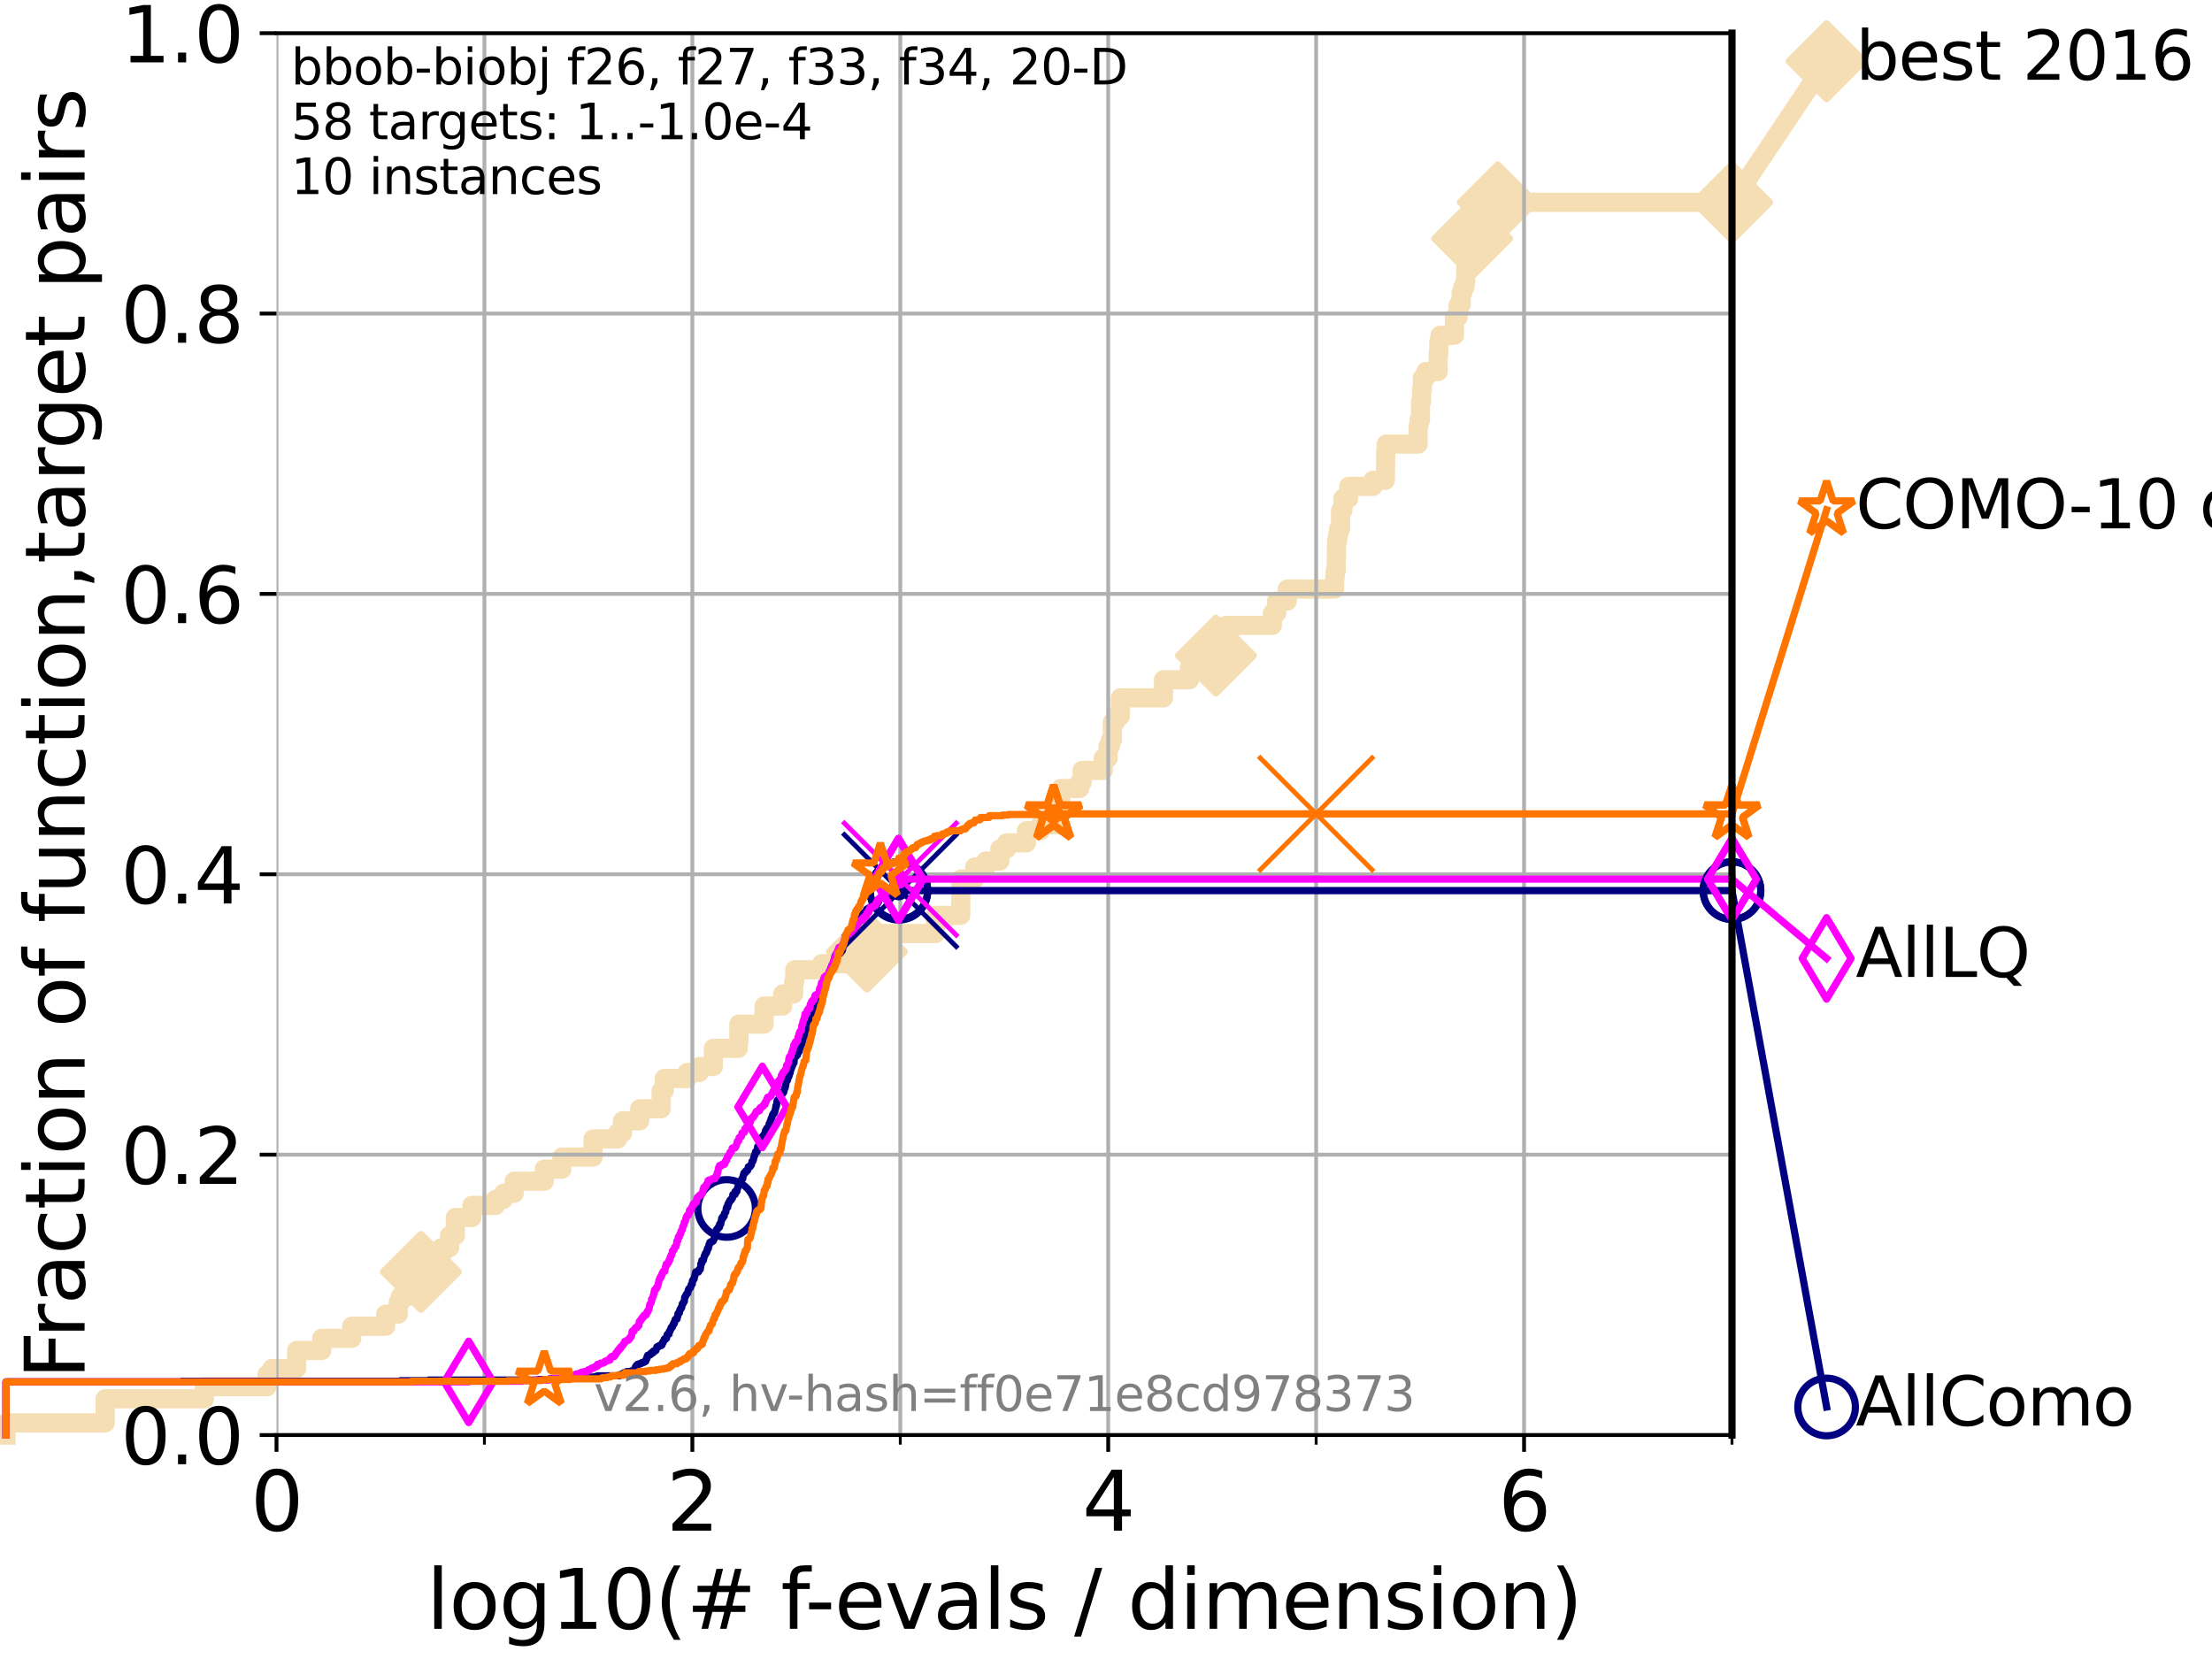 <?xml version="1.0" encoding="utf-8" standalone="no"?>
<!DOCTYPE svg PUBLIC "-//W3C//DTD SVG 1.1//EN"
  "http://www.w3.org/Graphics/SVG/1.1/DTD/svg11.dtd">
<svg xmlns:xlink="http://www.w3.org/1999/xlink" width="460.8pt" height="345.6pt" viewBox="0 0 460.8 345.6" xmlns="http://www.w3.org/2000/svg" version="1.1">
 <defs>
  <style type="text/css">*{stroke-linejoin: round; stroke-linecap: butt}</style>
 </defs>
 <g id="figure_1">
  <g id="patch_1">
   <path d="M 0 345.6 
L 460.8 345.6 
L 460.8 0 
L 0 0 
z
" style="fill: #ffffff"/>
  </g>
  <g id="axes_1">
   <g id="patch_2">
    <path d="M 57.6 298.944 
L 360.806 298.944 
L 360.806 6.912 
L 57.6 6.912 
z
" style="fill: #ffffff"/>
   </g>
   <g id="line2d_1">
    <path d="M 1.246 298.944 
L 1.246 296.426 
L 21.912 296.426 
L 21.912 291.391 
L 42.579 291.391 
L 42.579 288.874 
L 55.618 288.874 
L 55.618 286.356 
L 56.635 286.356 
L 56.635 285.098 
L 61.798 285.098 
L 61.798 281.321 
L 67.02 281.321 
L 67.02 278.804 
L 73.268 278.804 
L 73.268 276.286 
L 80.342 276.286 
L 80.342 273.769 
L 82.959 273.769 
L 82.959 271.251 
L 83.442 271.251 
L 83.442 269.993 
L 86.712 269.993 
L 86.712 268.734 
L 87.687 268.734 
L 87.687 264.958 
L 89.497 264.958 
L 89.497 262.44 
L 91.923 262.44 
L 91.923 259.922 
L 93.66 259.922 
L 93.66 257.405 
L 94.866 257.405 
L 94.866 253.629 
L 98.295 253.629 
L 98.295 251.111 
L 103.214 251.111 
L 103.214 249.852 
L 104.886 249.852 
L 104.886 248.594 
L 107.11 248.594 
L 107.11 246.076 
L 113.381 246.076 
L 113.381 243.559 
L 117.068 243.559 
L 117.068 241.041 
L 123.545 241.041 
L 123.545 237.265 
L 128.658 237.265 
L 128.658 236.006 
L 129.684 236.006 
L 129.684 233.489 
L 133.273 233.489 
L 133.273 230.971 
L 137.735 230.971 
L 137.735 227.195 
L 138.375 227.195 
L 138.375 224.677 
L 143.176 224.677 
L 143.176 223.418 
L 145.696 223.418 
L 145.696 222.16 
L 148.608 222.16 
L 148.608 218.383 
L 153.793 218.383 
L 153.793 217.125 
L 153.922 217.125 
L 153.922 213.348 
L 159.169 213.348 
L 159.169 209.572 
L 163.054 209.572 
L 163.054 207.055 
L 165.34 207.055 
L 165.34 204.537 
L 165.568 204.537 
L 165.568 202.02 
L 171.162 202.02 
L 171.162 200.761 
L 177.311 200.761 
L 177.311 199.502 
L 179.213 199.502 
L 179.213 198.243 
L 180.598 198.243 
L 180.598 194.467 
L 194.868 194.467 
L 194.868 190.691 
L 200.132 190.691 
L 200.183 183.138 
L 203.045 183.138 
L 203.045 180.621 
L 205.367 180.621 
L 205.367 179.362 
L 208.286 179.362 
L 208.286 176.844 
L 209.68 176.844 
L 209.68 175.586 
L 213.816 175.586 
L 213.816 173.068 
L 216.726 173.068 
L 216.726 171.809 
L 220.413 171.809 
L 220.413 168.033 
L 220.97 168.033 
L 220.97 164.257 
L 224.899 164.257 
L 224.899 162.998 
L 225.422 162.998 
L 225.422 160.481 
L 229.825 160.481 
L 229.825 157.963 
L 230.848 157.963 
L 230.848 155.446 
L 231.314 155.446 
L 231.314 154.187 
L 231.725 154.187 
L 231.725 150.41 
L 232.376 150.41 
L 232.376 149.152 
L 233.403 149.152 
L 233.403 145.375 
L 242.375 145.375 
L 242.375 141.599 
L 247.785 141.599 
L 247.785 139.082 
L 252.241 139.082 
L 252.241 136.564 
L 253.298 136.564 
L 253.298 132.788 
L 255.492 132.788 
L 255.492 130.27 
L 265.047 130.27 
L 265.047 127.753 
L 265.938 127.753 
L 265.938 125.235 
L 268.155 125.235 
L 268.155 122.718 
L 278.023 122.718 
L 278.023 120.2 
L 278.149 120.2 
L 278.149 118.942 
L 278.346 118.942 
L 278.445 112.648 
L 278.654 112.648 
L 278.654 111.389 
L 278.859 111.389 
L 278.859 110.13 
L 279.27 110.13 
L 279.27 106.354 
L 279.744 106.354 
L 279.744 103.836 
L 280.96 103.836 
L 280.96 101.319 
L 286.038 101.319 
L 286.038 100.06 
L 288.586 100.06 
L 288.687 93.766 
L 288.784 93.766 
L 288.784 92.508 
L 295.423 92.508 
L 295.423 88.731 
L 295.608 88.731 
L 295.608 87.473 
L 295.917 87.473 
L 295.917 83.696 
L 296.133 83.696 
L 296.133 81.179 
L 296.321 81.179 
L 296.321 78.661 
L 297.045 78.661 
L 297.045 77.402 
L 299.603 77.402 
L 299.603 73.626 
L 299.734 73.626 
L 299.734 71.109 
L 299.984 71.109 
L 299.984 69.85 
L 302.991 69.85 
L 302.991 66.074 
L 303.752 66.074 
L 303.752 63.556 
L 304.371 63.556 
L 304.371 61.039 
L 304.734 61.039 
L 304.734 59.78 
L 305.183 59.78 
L 305.183 58.521 
L 305.341 58.521 
L 305.341 56.004 
L 305.765 56.004 
L 305.765 53.486 
L 306.557 53.486 
L 306.557 49.71 
L 306.684 49.71 
L 306.684 45.934 
L 312.021 45.934 
L 312.021 42.157 
L 360.806 42.157 
L 360.806 42.157 
" style="fill: none; stroke: #f5deb3; stroke-width: 4; stroke-linecap: square"/>
   </g>
   <g id="line2d_2">
    <defs>
     <path id="mcf4745f412" d="M -0 7.778 
L 7.778 0 
L 0 -7.778 
L -7.778 -0 
z
" style="stroke: #f5deb3; stroke-width: 1.5; stroke-linejoin: miter"/>
    </defs>
    <g>
     <use xlink:href="#mcf4745f412" x="87.687" y="264.958" style="fill: #f5deb3; stroke: #f5deb3; stroke-width: 1.5; stroke-linejoin: miter"/>
     <use xlink:href="#mcf4745f412" x="180.598" y="198.243" style="fill: #f5deb3; stroke: #f5deb3; stroke-width: 1.5; stroke-linejoin: miter"/>
     <use xlink:href="#mcf4745f412" x="253.298" y="136.564" style="fill: #f5deb3; stroke: #f5deb3; stroke-width: 1.5; stroke-linejoin: miter"/>
     <use xlink:href="#mcf4745f412" x="306.684" y="49.71" style="fill: #f5deb3; stroke: #f5deb3; stroke-width: 1.5; stroke-linejoin: miter"/>
     <use xlink:href="#mcf4745f412" x="312.021" y="42.157" style="fill: #f5deb3; stroke: #f5deb3; stroke-width: 1.5; stroke-linejoin: miter"/>
     <use xlink:href="#mcf4745f412" x="360.806" y="42.157" style="fill: #f5deb3; stroke: #f5deb3; stroke-width: 1.5; stroke-linejoin: miter"/>
    </g>
   </g>
   <g id="line2d_3">
    <path style="fill: none; stroke: #f5deb3; stroke-width: 4; stroke-linecap: square"/>
    <g/>
   </g>
   <g id="line2d_4">
    <path d="M 360.806 42.157 
L 380.515 12.753 
" style="fill: none; stroke: #f5deb3; stroke-width: 4; stroke-linecap: square"/>
    <g>
     <use xlink:href="#mcf4745f412" x="360.806" y="42.157" style="fill: #f5deb3; stroke: #f5deb3; stroke-width: 1.5; stroke-linejoin: miter"/>
     <use xlink:href="#mcf4745f412" x="380.515" y="12.753" style="fill: #f5deb3; stroke: #f5deb3; stroke-width: 1.5; stroke-linejoin: miter"/>
    </g>
   </g>
   <g id="matplotlib.axis_1">
    <g id="xtick_1">
     <g id="line2d_5">
      <path d="M 57.6 298.944 
L 57.6 6.912 
" clip-path="url(#peb77a848c7)" style="fill: none; stroke: #b0b0b0; stroke-width: 0.8; stroke-linecap: square"/>
     </g>
     <g id="line2d_6">
      <defs>
       <path id="m9922fbb2d3" d="M 0 0 
L 0 3.5 
" style="stroke: #000000; stroke-width: 0.8"/>
      </defs>
      <g>
       <use xlink:href="#m9922fbb2d3" x="57.6" y="298.944" style="stroke: #000000; stroke-width: 0.8"/>
      </g>
     </g>
     <g id="text_1">
      <!-- 0 -->
      <g transform="translate(52.192 318.861) scale(0.17 -0.17)">
       <defs>
        <path id="DejaVuSans-30" d="M 2034 4250 
Q 1547 4250 1301 3770 
Q 1056 3291 1056 2328 
Q 1056 1369 1301 889 
Q 1547 409 2034 409 
Q 2525 409 2770 889 
Q 3016 1369 3016 2328 
Q 3016 3291 2770 3770 
Q 2525 4250 2034 4250 
z
M 2034 4750 
Q 2819 4750 3233 4129 
Q 3647 3509 3647 2328 
Q 3647 1150 3233 529 
Q 2819 -91 2034 -91 
Q 1250 -91 836 529 
Q 422 1150 422 2328 
Q 422 3509 836 4129 
Q 1250 4750 2034 4750 
z
" transform="scale(0.016)"/>
       </defs>
       <use xlink:href="#DejaVuSans-30"/>
      </g>
     </g>
    </g>
    <g id="xtick_2">
     <g id="line2d_7">
      <path d="M 144.23 298.944 
L 144.23 6.912 
" clip-path="url(#peb77a848c7)" style="fill: none; stroke: #b0b0b0; stroke-width: 0.8; stroke-linecap: square"/>
     </g>
     <g id="line2d_8">
      <g>
       <use xlink:href="#m9922fbb2d3" x="144.23" y="298.944" style="stroke: #000000; stroke-width: 0.8"/>
      </g>
     </g>
     <g id="text_2">
      <!-- 2 -->
      <g transform="translate(138.822 318.861) scale(0.17 -0.17)">
       <defs>
        <path id="DejaVuSans-32" d="M 1228 531 
L 3431 531 
L 3431 0 
L 469 0 
L 469 531 
Q 828 903 1448 1529 
Q 2069 2156 2228 2338 
Q 2531 2678 2651 2914 
Q 2772 3150 2772 3378 
Q 2772 3750 2511 3984 
Q 2250 4219 1831 4219 
Q 1534 4219 1204 4116 
Q 875 4013 500 3803 
L 500 4441 
Q 881 4594 1212 4672 
Q 1544 4750 1819 4750 
Q 2544 4750 2975 4387 
Q 3406 4025 3406 3419 
Q 3406 3131 3298 2873 
Q 3191 2616 2906 2266 
Q 2828 2175 2409 1742 
Q 1991 1309 1228 531 
z
" transform="scale(0.016)"/>
       </defs>
       <use xlink:href="#DejaVuSans-32"/>
      </g>
     </g>
    </g>
    <g id="xtick_3">
     <g id="line2d_9">
      <path d="M 230.861 298.944 
L 230.861 6.912 
" clip-path="url(#peb77a848c7)" style="fill: none; stroke: #b0b0b0; stroke-width: 0.8; stroke-linecap: square"/>
     </g>
     <g id="line2d_10">
      <g>
       <use xlink:href="#m9922fbb2d3" x="230.861" y="298.944" style="stroke: #000000; stroke-width: 0.8"/>
      </g>
     </g>
     <g id="text_3">
      <!-- 4 -->
      <g transform="translate(225.453 318.861) scale(0.17 -0.17)">
       <defs>
        <path id="DejaVuSans-34" d="M 2419 4116 
L 825 1625 
L 2419 1625 
L 2419 4116 
z
M 2253 4666 
L 3047 4666 
L 3047 1625 
L 3713 1625 
L 3713 1100 
L 3047 1100 
L 3047 0 
L 2419 0 
L 2419 1100 
L 313 1100 
L 313 1709 
L 2253 4666 
z
" transform="scale(0.016)"/>
       </defs>
       <use xlink:href="#DejaVuSans-34"/>
      </g>
     </g>
    </g>
    <g id="xtick_4">
     <g id="line2d_11">
      <path d="M 317.491 298.944 
L 317.491 6.912 
" clip-path="url(#peb77a848c7)" style="fill: none; stroke: #b0b0b0; stroke-width: 0.8; stroke-linecap: square"/>
     </g>
     <g id="line2d_12">
      <g>
       <use xlink:href="#m9922fbb2d3" x="317.491" y="298.944" style="stroke: #000000; stroke-width: 0.8"/>
      </g>
     </g>
     <g id="text_4">
      <!-- 6 -->
      <g transform="translate(312.083 318.861) scale(0.17 -0.17)">
       <defs>
        <path id="DejaVuSans-36" d="M 2113 2584 
Q 1688 2584 1439 2293 
Q 1191 2003 1191 1497 
Q 1191 994 1439 701 
Q 1688 409 2113 409 
Q 2538 409 2786 701 
Q 3034 994 3034 1497 
Q 3034 2003 2786 2293 
Q 2538 2584 2113 2584 
z
M 3366 4563 
L 3366 3988 
Q 3128 4100 2886 4159 
Q 2644 4219 2406 4219 
Q 1781 4219 1451 3797 
Q 1122 3375 1075 2522 
Q 1259 2794 1537 2939 
Q 1816 3084 2150 3084 
Q 2853 3084 3261 2657 
Q 3669 2231 3669 1497 
Q 3669 778 3244 343 
Q 2819 -91 2113 -91 
Q 1303 -91 875 529 
Q 447 1150 447 2328 
Q 447 3434 972 4092 
Q 1497 4750 2381 4750 
Q 2619 4750 2861 4703 
Q 3103 4656 3366 4563 
z
" transform="scale(0.016)"/>
       </defs>
       <use xlink:href="#DejaVuSans-36"/>
      </g>
     </g>
    </g>
    <g id="xtick_5">
     <g id="line2d_13">
      <path d="M 100.915 298.944 
L 100.915 6.912 
" clip-path="url(#peb77a848c7)" style="fill: none; stroke: #b0b0b0; stroke-width: 0.8; stroke-linecap: square"/>
     </g>
     <g id="line2d_14">
      <defs>
       <path id="m16942c4c26" d="M 0 0 
L 0 2 
" style="stroke: #000000; stroke-width: 0.6"/>
      </defs>
      <g>
       <use xlink:href="#m16942c4c26" x="100.915" y="298.944" style="stroke: #000000; stroke-width: 0.6"/>
      </g>
     </g>
    </g>
    <g id="xtick_6">
     <g id="line2d_15">
      <path d="M 187.546 298.944 
L 187.546 6.912 
" clip-path="url(#peb77a848c7)" style="fill: none; stroke: #b0b0b0; stroke-width: 0.8; stroke-linecap: square"/>
     </g>
     <g id="line2d_16">
      <g>
       <use xlink:href="#m16942c4c26" x="187.546" y="298.944" style="stroke: #000000; stroke-width: 0.6"/>
      </g>
     </g>
    </g>
    <g id="xtick_7">
     <g id="line2d_17">
      <path d="M 274.176 298.944 
L 274.176 6.912 
" clip-path="url(#peb77a848c7)" style="fill: none; stroke: #b0b0b0; stroke-width: 0.8; stroke-linecap: square"/>
     </g>
     <g id="line2d_18">
      <g>
       <use xlink:href="#m16942c4c26" x="274.176" y="298.944" style="stroke: #000000; stroke-width: 0.6"/>
      </g>
     </g>
    </g>
    <g id="xtick_8">
     <g id="line2d_19">
      <path d="M 360.806 298.944 
L 360.806 6.912 
" clip-path="url(#peb77a848c7)" style="fill: none; stroke: #b0b0b0; stroke-width: 0.8; stroke-linecap: square"/>
     </g>
     <g id="line2d_20">
      <g>
       <use xlink:href="#m16942c4c26" x="360.806" y="298.944" style="stroke: #000000; stroke-width: 0.6"/>
      </g>
     </g>
    </g>
    <g id="text_5">
     <!-- log10(# f-evals / dimension) -->
     <g transform="translate(88.823 339.314) scale(0.17 -0.17)">
      <defs>
       <path id="DejaVuSans-6c" d="M 603 4863 
L 1178 4863 
L 1178 0 
L 603 0 
L 603 4863 
z
" transform="scale(0.016)"/>
       <path id="DejaVuSans-6f" d="M 1959 3097 
Q 1497 3097 1228 2736 
Q 959 2375 959 1747 
Q 959 1119 1226 758 
Q 1494 397 1959 397 
Q 2419 397 2687 759 
Q 2956 1122 2956 1747 
Q 2956 2369 2687 2733 
Q 2419 3097 1959 3097 
z
M 1959 3584 
Q 2709 3584 3137 3096 
Q 3566 2609 3566 1747 
Q 3566 888 3137 398 
Q 2709 -91 1959 -91 
Q 1206 -91 779 398 
Q 353 888 353 1747 
Q 353 2609 779 3096 
Q 1206 3584 1959 3584 
z
" transform="scale(0.016)"/>
       <path id="DejaVuSans-67" d="M 2906 1791 
Q 2906 2416 2648 2759 
Q 2391 3103 1925 3103 
Q 1463 3103 1205 2759 
Q 947 2416 947 1791 
Q 947 1169 1205 825 
Q 1463 481 1925 481 
Q 2391 481 2648 825 
Q 2906 1169 2906 1791 
z
M 3481 434 
Q 3481 -459 3084 -895 
Q 2688 -1331 1869 -1331 
Q 1566 -1331 1297 -1286 
Q 1028 -1241 775 -1147 
L 775 -588 
Q 1028 -725 1275 -790 
Q 1522 -856 1778 -856 
Q 2344 -856 2625 -561 
Q 2906 -266 2906 331 
L 2906 616 
Q 2728 306 2450 153 
Q 2172 0 1784 0 
Q 1141 0 747 490 
Q 353 981 353 1791 
Q 353 2603 747 3093 
Q 1141 3584 1784 3584 
Q 2172 3584 2450 3431 
Q 2728 3278 2906 2969 
L 2906 3500 
L 3481 3500 
L 3481 434 
z
" transform="scale(0.016)"/>
       <path id="DejaVuSans-31" d="M 794 531 
L 1825 531 
L 1825 4091 
L 703 3866 
L 703 4441 
L 1819 4666 
L 2450 4666 
L 2450 531 
L 3481 531 
L 3481 0 
L 794 0 
L 794 531 
z
" transform="scale(0.016)"/>
       <path id="DejaVuSans-28" d="M 1984 4856 
Q 1566 4138 1362 3434 
Q 1159 2731 1159 2009 
Q 1159 1288 1364 580 
Q 1569 -128 1984 -844 
L 1484 -844 
Q 1016 -109 783 600 
Q 550 1309 550 2009 
Q 550 2706 781 3412 
Q 1013 4119 1484 4856 
L 1984 4856 
z
" transform="scale(0.016)"/>
       <path id="DejaVuSans-23" d="M 3272 2816 
L 2363 2816 
L 2100 1772 
L 3016 1772 
L 3272 2816 
z
M 2803 4594 
L 2478 3297 
L 3391 3297 
L 3719 4594 
L 4219 4594 
L 3897 3297 
L 4872 3297 
L 4872 2816 
L 3775 2816 
L 3519 1772 
L 4513 1772 
L 4513 1294 
L 3397 1294 
L 3072 0 
L 2572 0 
L 2894 1294 
L 1978 1294 
L 1656 0 
L 1153 0 
L 1478 1294 
L 494 1294 
L 494 1772 
L 1594 1772 
L 1856 2816 
L 850 2816 
L 850 3297 
L 1978 3297 
L 2297 4594 
L 2803 4594 
z
" transform="scale(0.016)"/>
       <path id="DejaVuSans-20" transform="scale(0.016)"/>
       <path id="DejaVuSans-66" d="M 2375 4863 
L 2375 4384 
L 1825 4384 
Q 1516 4384 1395 4259 
Q 1275 4134 1275 3809 
L 1275 3500 
L 2222 3500 
L 2222 3053 
L 1275 3053 
L 1275 0 
L 697 0 
L 697 3053 
L 147 3053 
L 147 3500 
L 697 3500 
L 697 3744 
Q 697 4328 969 4595 
Q 1241 4863 1831 4863 
L 2375 4863 
z
" transform="scale(0.016)"/>
       <path id="DejaVuSans-2d" d="M 313 2009 
L 1997 2009 
L 1997 1497 
L 313 1497 
L 313 2009 
z
" transform="scale(0.016)"/>
       <path id="DejaVuSans-65" d="M 3597 1894 
L 3597 1613 
L 953 1613 
Q 991 1019 1311 708 
Q 1631 397 2203 397 
Q 2534 397 2845 478 
Q 3156 559 3463 722 
L 3463 178 
Q 3153 47 2828 -22 
Q 2503 -91 2169 -91 
Q 1331 -91 842 396 
Q 353 884 353 1716 
Q 353 2575 817 3079 
Q 1281 3584 2069 3584 
Q 2775 3584 3186 3129 
Q 3597 2675 3597 1894 
z
M 3022 2063 
Q 3016 2534 2758 2815 
Q 2500 3097 2075 3097 
Q 1594 3097 1305 2825 
Q 1016 2553 972 2059 
L 3022 2063 
z
" transform="scale(0.016)"/>
       <path id="DejaVuSans-76" d="M 191 3500 
L 800 3500 
L 1894 563 
L 2988 3500 
L 3597 3500 
L 2284 0 
L 1503 0 
L 191 3500 
z
" transform="scale(0.016)"/>
       <path id="DejaVuSans-61" d="M 2194 1759 
Q 1497 1759 1228 1600 
Q 959 1441 959 1056 
Q 959 750 1161 570 
Q 1363 391 1709 391 
Q 2188 391 2477 730 
Q 2766 1069 2766 1631 
L 2766 1759 
L 2194 1759 
z
M 3341 1997 
L 3341 0 
L 2766 0 
L 2766 531 
Q 2569 213 2275 61 
Q 1981 -91 1556 -91 
Q 1019 -91 701 211 
Q 384 513 384 1019 
Q 384 1609 779 1909 
Q 1175 2209 1959 2209 
L 2766 2209 
L 2766 2266 
Q 2766 2663 2505 2880 
Q 2244 3097 1772 3097 
Q 1472 3097 1187 3025 
Q 903 2953 641 2809 
L 641 3341 
Q 956 3463 1253 3523 
Q 1550 3584 1831 3584 
Q 2591 3584 2966 3190 
Q 3341 2797 3341 1997 
z
" transform="scale(0.016)"/>
       <path id="DejaVuSans-73" d="M 2834 3397 
L 2834 2853 
Q 2591 2978 2328 3040 
Q 2066 3103 1784 3103 
Q 1356 3103 1142 2972 
Q 928 2841 928 2578 
Q 928 2378 1081 2264 
Q 1234 2150 1697 2047 
L 1894 2003 
Q 2506 1872 2764 1633 
Q 3022 1394 3022 966 
Q 3022 478 2636 193 
Q 2250 -91 1575 -91 
Q 1294 -91 989 -36 
Q 684 19 347 128 
L 347 722 
Q 666 556 975 473 
Q 1284 391 1588 391 
Q 1994 391 2212 530 
Q 2431 669 2431 922 
Q 2431 1156 2273 1281 
Q 2116 1406 1581 1522 
L 1381 1569 
Q 847 1681 609 1914 
Q 372 2147 372 2553 
Q 372 3047 722 3315 
Q 1072 3584 1716 3584 
Q 2034 3584 2315 3537 
Q 2597 3491 2834 3397 
z
" transform="scale(0.016)"/>
       <path id="DejaVuSans-2f" d="M 1625 4666 
L 2156 4666 
L 531 -594 
L 0 -594 
L 1625 4666 
z
" transform="scale(0.016)"/>
       <path id="DejaVuSans-64" d="M 2906 2969 
L 2906 4863 
L 3481 4863 
L 3481 0 
L 2906 0 
L 2906 525 
Q 2725 213 2448 61 
Q 2172 -91 1784 -91 
Q 1150 -91 751 415 
Q 353 922 353 1747 
Q 353 2572 751 3078 
Q 1150 3584 1784 3584 
Q 2172 3584 2448 3432 
Q 2725 3281 2906 2969 
z
M 947 1747 
Q 947 1113 1208 752 
Q 1469 391 1925 391 
Q 2381 391 2643 752 
Q 2906 1113 2906 1747 
Q 2906 2381 2643 2742 
Q 2381 3103 1925 3103 
Q 1469 3103 1208 2742 
Q 947 2381 947 1747 
z
" transform="scale(0.016)"/>
       <path id="DejaVuSans-69" d="M 603 3500 
L 1178 3500 
L 1178 0 
L 603 0 
L 603 3500 
z
M 603 4863 
L 1178 4863 
L 1178 4134 
L 603 4134 
L 603 4863 
z
" transform="scale(0.016)"/>
       <path id="DejaVuSans-6d" d="M 3328 2828 
Q 3544 3216 3844 3400 
Q 4144 3584 4550 3584 
Q 5097 3584 5394 3201 
Q 5691 2819 5691 2113 
L 5691 0 
L 5113 0 
L 5113 2094 
Q 5113 2597 4934 2840 
Q 4756 3084 4391 3084 
Q 3944 3084 3684 2787 
Q 3425 2491 3425 1978 
L 3425 0 
L 2847 0 
L 2847 2094 
Q 2847 2600 2669 2842 
Q 2491 3084 2119 3084 
Q 1678 3084 1418 2786 
Q 1159 2488 1159 1978 
L 1159 0 
L 581 0 
L 581 3500 
L 1159 3500 
L 1159 2956 
Q 1356 3278 1631 3431 
Q 1906 3584 2284 3584 
Q 2666 3584 2933 3390 
Q 3200 3197 3328 2828 
z
" transform="scale(0.016)"/>
       <path id="DejaVuSans-6e" d="M 3513 2113 
L 3513 0 
L 2938 0 
L 2938 2094 
Q 2938 2591 2744 2837 
Q 2550 3084 2163 3084 
Q 1697 3084 1428 2787 
Q 1159 2491 1159 1978 
L 1159 0 
L 581 0 
L 581 3500 
L 1159 3500 
L 1159 2956 
Q 1366 3272 1645 3428 
Q 1925 3584 2291 3584 
Q 2894 3584 3203 3211 
Q 3513 2838 3513 2113 
z
" transform="scale(0.016)"/>
       <path id="DejaVuSans-29" d="M 513 4856 
L 1013 4856 
Q 1481 4119 1714 3412 
Q 1947 2706 1947 2009 
Q 1947 1309 1714 600 
Q 1481 -109 1013 -844 
L 513 -844 
Q 928 -128 1133 580 
Q 1338 1288 1338 2009 
Q 1338 2731 1133 3434 
Q 928 4138 513 4856 
z
" transform="scale(0.016)"/>
      </defs>
      <use xlink:href="#DejaVuSans-6c"/>
      <use xlink:href="#DejaVuSans-6f" x="27.783"/>
      <use xlink:href="#DejaVuSans-67" x="88.965"/>
      <use xlink:href="#DejaVuSans-31" x="152.441"/>
      <use xlink:href="#DejaVuSans-30" x="216.064"/>
      <use xlink:href="#DejaVuSans-28" x="279.688"/>
      <use xlink:href="#DejaVuSans-23" x="318.701"/>
      <use xlink:href="#DejaVuSans-20" x="402.49"/>
      <use xlink:href="#DejaVuSans-66" x="434.277"/>
      <use xlink:href="#DejaVuSans-2d" x="463.982"/>
      <use xlink:href="#DejaVuSans-65" x="500.066"/>
      <use xlink:href="#DejaVuSans-76" x="561.59"/>
      <use xlink:href="#DejaVuSans-61" x="620.77"/>
      <use xlink:href="#DejaVuSans-6c" x="682.049"/>
      <use xlink:href="#DejaVuSans-73" x="709.832"/>
      <use xlink:href="#DejaVuSans-20" x="761.932"/>
      <use xlink:href="#DejaVuSans-2f" x="793.719"/>
      <use xlink:href="#DejaVuSans-20" x="827.41"/>
      <use xlink:href="#DejaVuSans-64" x="859.197"/>
      <use xlink:href="#DejaVuSans-69" x="922.674"/>
      <use xlink:href="#DejaVuSans-6d" x="950.457"/>
      <use xlink:href="#DejaVuSans-65" x="1047.869"/>
      <use xlink:href="#DejaVuSans-6e" x="1109.393"/>
      <use xlink:href="#DejaVuSans-73" x="1172.771"/>
      <use xlink:href="#DejaVuSans-69" x="1224.871"/>
      <use xlink:href="#DejaVuSans-6f" x="1252.654"/>
      <use xlink:href="#DejaVuSans-6e" x="1313.836"/>
      <use xlink:href="#DejaVuSans-29" x="1377.215"/>
     </g>
    </g>
   </g>
   <g id="matplotlib.axis_2">
    <g id="ytick_1">
     <g id="line2d_21">
      <path d="M 57.6 298.944 
L 360.806 298.944 
" clip-path="url(#peb77a848c7)" style="fill: none; stroke: #b0b0b0; stroke-width: 0.8; stroke-linecap: square"/>
     </g>
     <g id="line2d_22">
      <defs>
       <path id="m903ab31f9b" d="M 0 0 
L -3.5 0 
" style="stroke: #000000; stroke-width: 0.8"/>
      </defs>
      <g>
       <use xlink:href="#m903ab31f9b" x="57.6" y="298.944" style="stroke: #000000; stroke-width: 0.8"/>
      </g>
     </g>
     <g id="text_6">
      <!-- 0.0 -->
      <g transform="translate(25.155 305.023) scale(0.16 -0.16)">
       <defs>
        <path id="DejaVuSans-2e" d="M 684 794 
L 1344 794 
L 1344 0 
L 684 0 
L 684 794 
z
" transform="scale(0.016)"/>
       </defs>
       <use xlink:href="#DejaVuSans-30"/>
       <use xlink:href="#DejaVuSans-2e" x="63.623"/>
       <use xlink:href="#DejaVuSans-30" x="95.41"/>
      </g>
     </g>
    </g>
    <g id="ytick_2">
     <g id="line2d_23">
      <path d="M 57.6 240.538 
L 360.806 240.538 
" clip-path="url(#peb77a848c7)" style="fill: none; stroke: #b0b0b0; stroke-width: 0.8; stroke-linecap: square"/>
     </g>
     <g id="line2d_24">
      <g>
       <use xlink:href="#m903ab31f9b" x="57.6" y="240.538" style="stroke: #000000; stroke-width: 0.8"/>
      </g>
     </g>
     <g id="text_7">
      <!-- 0.2 -->
      <g transform="translate(25.155 246.616) scale(0.16 -0.16)">
       <use xlink:href="#DejaVuSans-30"/>
       <use xlink:href="#DejaVuSans-2e" x="63.623"/>
       <use xlink:href="#DejaVuSans-32" x="95.41"/>
      </g>
     </g>
    </g>
    <g id="ytick_3">
     <g id="line2d_25">
      <path d="M 57.6 182.131 
L 360.806 182.131 
" clip-path="url(#peb77a848c7)" style="fill: none; stroke: #b0b0b0; stroke-width: 0.8; stroke-linecap: square"/>
     </g>
     <g id="line2d_26">
      <g>
       <use xlink:href="#m903ab31f9b" x="57.6" y="182.131" style="stroke: #000000; stroke-width: 0.8"/>
      </g>
     </g>
     <g id="text_8">
      <!-- 0.4 -->
      <g transform="translate(25.155 188.21) scale(0.16 -0.16)">
       <use xlink:href="#DejaVuSans-30"/>
       <use xlink:href="#DejaVuSans-2e" x="63.623"/>
       <use xlink:href="#DejaVuSans-34" x="95.41"/>
      </g>
     </g>
    </g>
    <g id="ytick_4">
     <g id="line2d_27">
      <path d="M 57.6 123.725 
L 360.806 123.725 
" clip-path="url(#peb77a848c7)" style="fill: none; stroke: #b0b0b0; stroke-width: 0.8; stroke-linecap: square"/>
     </g>
     <g id="line2d_28">
      <g>
       <use xlink:href="#m903ab31f9b" x="57.6" y="123.725" style="stroke: #000000; stroke-width: 0.8"/>
      </g>
     </g>
     <g id="text_9">
      <!-- 0.6 -->
      <g transform="translate(25.155 129.804) scale(0.16 -0.16)">
       <use xlink:href="#DejaVuSans-30"/>
       <use xlink:href="#DejaVuSans-2e" x="63.623"/>
       <use xlink:href="#DejaVuSans-36" x="95.41"/>
      </g>
     </g>
    </g>
    <g id="ytick_5">
     <g id="line2d_29">
      <path d="M 57.6 65.318 
L 360.806 65.318 
" clip-path="url(#peb77a848c7)" style="fill: none; stroke: #b0b0b0; stroke-width: 0.8; stroke-linecap: square"/>
     </g>
     <g id="line2d_30">
      <g>
       <use xlink:href="#m903ab31f9b" x="57.6" y="65.318" style="stroke: #000000; stroke-width: 0.8"/>
      </g>
     </g>
     <g id="text_10">
      <!-- 0.8 -->
      <g transform="translate(25.155 71.397) scale(0.16 -0.16)">
       <defs>
        <path id="DejaVuSans-38" d="M 2034 2216 
Q 1584 2216 1326 1975 
Q 1069 1734 1069 1313 
Q 1069 891 1326 650 
Q 1584 409 2034 409 
Q 2484 409 2743 651 
Q 3003 894 3003 1313 
Q 3003 1734 2745 1975 
Q 2488 2216 2034 2216 
z
M 1403 2484 
Q 997 2584 770 2862 
Q 544 3141 544 3541 
Q 544 4100 942 4425 
Q 1341 4750 2034 4750 
Q 2731 4750 3128 4425 
Q 3525 4100 3525 3541 
Q 3525 3141 3298 2862 
Q 3072 2584 2669 2484 
Q 3125 2378 3379 2068 
Q 3634 1759 3634 1313 
Q 3634 634 3220 271 
Q 2806 -91 2034 -91 
Q 1263 -91 848 271 
Q 434 634 434 1313 
Q 434 1759 690 2068 
Q 947 2378 1403 2484 
z
M 1172 3481 
Q 1172 3119 1398 2916 
Q 1625 2713 2034 2713 
Q 2441 2713 2670 2916 
Q 2900 3119 2900 3481 
Q 2900 3844 2670 4047 
Q 2441 4250 2034 4250 
Q 1625 4250 1398 4047 
Q 1172 3844 1172 3481 
z
" transform="scale(0.016)"/>
       </defs>
       <use xlink:href="#DejaVuSans-30"/>
       <use xlink:href="#DejaVuSans-2e" x="63.623"/>
       <use xlink:href="#DejaVuSans-38" x="95.41"/>
      </g>
     </g>
    </g>
    <g id="ytick_6">
     <g id="line2d_31">
      <path d="M 57.6 6.912 
L 360.806 6.912 
" clip-path="url(#peb77a848c7)" style="fill: none; stroke: #b0b0b0; stroke-width: 0.8; stroke-linecap: square"/>
     </g>
     <g id="line2d_32">
      <g>
       <use xlink:href="#m903ab31f9b" x="57.6" y="6.912" style="stroke: #000000; stroke-width: 0.8"/>
      </g>
     </g>
     <g id="text_11">
      <!-- 1.0 -->
      <g transform="translate(25.155 12.991) scale(0.16 -0.16)">
       <use xlink:href="#DejaVuSans-31"/>
       <use xlink:href="#DejaVuSans-2e" x="63.623"/>
       <use xlink:href="#DejaVuSans-30" x="95.41"/>
      </g>
     </g>
    </g>
    <g id="text_12">
     <!-- Fraction of function,target pairs -->
     <g transform="translate(17.62 287.313) rotate(-90) scale(0.17 -0.17)">
      <defs>
       <path id="DejaVuSans-46" d="M 628 4666 
L 3309 4666 
L 3309 4134 
L 1259 4134 
L 1259 2759 
L 3109 2759 
L 3109 2228 
L 1259 2228 
L 1259 0 
L 628 0 
L 628 4666 
z
" transform="scale(0.016)"/>
       <path id="DejaVuSans-72" d="M 2631 2963 
Q 2534 3019 2420 3045 
Q 2306 3072 2169 3072 
Q 1681 3072 1420 2755 
Q 1159 2438 1159 1844 
L 1159 0 
L 581 0 
L 581 3500 
L 1159 3500 
L 1159 2956 
Q 1341 3275 1631 3429 
Q 1922 3584 2338 3584 
Q 2397 3584 2469 3576 
Q 2541 3569 2628 3553 
L 2631 2963 
z
" transform="scale(0.016)"/>
       <path id="DejaVuSans-63" d="M 3122 3366 
L 3122 2828 
Q 2878 2963 2633 3030 
Q 2388 3097 2138 3097 
Q 1578 3097 1268 2742 
Q 959 2388 959 1747 
Q 959 1106 1268 751 
Q 1578 397 2138 397 
Q 2388 397 2633 464 
Q 2878 531 3122 666 
L 3122 134 
Q 2881 22 2623 -34 
Q 2366 -91 2075 -91 
Q 1284 -91 818 406 
Q 353 903 353 1747 
Q 353 2603 823 3093 
Q 1294 3584 2113 3584 
Q 2378 3584 2631 3529 
Q 2884 3475 3122 3366 
z
" transform="scale(0.016)"/>
       <path id="DejaVuSans-74" d="M 1172 4494 
L 1172 3500 
L 2356 3500 
L 2356 3053 
L 1172 3053 
L 1172 1153 
Q 1172 725 1289 603 
Q 1406 481 1766 481 
L 2356 481 
L 2356 0 
L 1766 0 
Q 1100 0 847 248 
Q 594 497 594 1153 
L 594 3053 
L 172 3053 
L 172 3500 
L 594 3500 
L 594 4494 
L 1172 4494 
z
" transform="scale(0.016)"/>
       <path id="DejaVuSans-75" d="M 544 1381 
L 544 3500 
L 1119 3500 
L 1119 1403 
Q 1119 906 1312 657 
Q 1506 409 1894 409 
Q 2359 409 2629 706 
Q 2900 1003 2900 1516 
L 2900 3500 
L 3475 3500 
L 3475 0 
L 2900 0 
L 2900 538 
Q 2691 219 2414 64 
Q 2138 -91 1772 -91 
Q 1169 -91 856 284 
Q 544 659 544 1381 
z
M 1991 3584 
L 1991 3584 
z
" transform="scale(0.016)"/>
       <path id="DejaVuSans-2c" d="M 750 794 
L 1409 794 
L 1409 256 
L 897 -744 
L 494 -744 
L 750 256 
L 750 794 
z
" transform="scale(0.016)"/>
       <path id="DejaVuSans-70" d="M 1159 525 
L 1159 -1331 
L 581 -1331 
L 581 3500 
L 1159 3500 
L 1159 2969 
Q 1341 3281 1617 3432 
Q 1894 3584 2278 3584 
Q 2916 3584 3314 3078 
Q 3713 2572 3713 1747 
Q 3713 922 3314 415 
Q 2916 -91 2278 -91 
Q 1894 -91 1617 61 
Q 1341 213 1159 525 
z
M 3116 1747 
Q 3116 2381 2855 2742 
Q 2594 3103 2138 3103 
Q 1681 3103 1420 2742 
Q 1159 2381 1159 1747 
Q 1159 1113 1420 752 
Q 1681 391 2138 391 
Q 2594 391 2855 752 
Q 3116 1113 3116 1747 
z
" transform="scale(0.016)"/>
      </defs>
      <use xlink:href="#DejaVuSans-46"/>
      <use xlink:href="#DejaVuSans-72" x="50.27"/>
      <use xlink:href="#DejaVuSans-61" x="91.383"/>
      <use xlink:href="#DejaVuSans-63" x="152.662"/>
      <use xlink:href="#DejaVuSans-74" x="207.643"/>
      <use xlink:href="#DejaVuSans-69" x="246.852"/>
      <use xlink:href="#DejaVuSans-6f" x="274.635"/>
      <use xlink:href="#DejaVuSans-6e" x="335.816"/>
      <use xlink:href="#DejaVuSans-20" x="399.195"/>
      <use xlink:href="#DejaVuSans-6f" x="430.982"/>
      <use xlink:href="#DejaVuSans-66" x="492.164"/>
      <use xlink:href="#DejaVuSans-20" x="527.369"/>
      <use xlink:href="#DejaVuSans-66" x="559.156"/>
      <use xlink:href="#DejaVuSans-75" x="594.361"/>
      <use xlink:href="#DejaVuSans-6e" x="657.74"/>
      <use xlink:href="#DejaVuSans-63" x="721.119"/>
      <use xlink:href="#DejaVuSans-74" x="776.1"/>
      <use xlink:href="#DejaVuSans-69" x="815.309"/>
      <use xlink:href="#DejaVuSans-6f" x="843.092"/>
      <use xlink:href="#DejaVuSans-6e" x="904.273"/>
      <use xlink:href="#DejaVuSans-2c" x="967.652"/>
      <use xlink:href="#DejaVuSans-74" x="999.439"/>
      <use xlink:href="#DejaVuSans-61" x="1038.648"/>
      <use xlink:href="#DejaVuSans-72" x="1099.928"/>
      <use xlink:href="#DejaVuSans-67" x="1139.291"/>
      <use xlink:href="#DejaVuSans-65" x="1202.768"/>
      <use xlink:href="#DejaVuSans-74" x="1264.291"/>
      <use xlink:href="#DejaVuSans-20" x="1303.5"/>
      <use xlink:href="#DejaVuSans-70" x="1335.287"/>
      <use xlink:href="#DejaVuSans-61" x="1398.764"/>
      <use xlink:href="#DejaVuSans-69" x="1460.043"/>
      <use xlink:href="#DejaVuSans-72" x="1487.826"/>
      <use xlink:href="#DejaVuSans-73" x="1528.939"/>
     </g>
    </g>
   </g>
   <g id="line2d_33">
    <defs>
     <path id="m0b2c67f686" d="M 0 1.5 
C 0.398 1.5 0.779 1.342 1.061 1.061 
C 1.342 0.779 1.5 0.398 1.5 0 
C 1.5 -0.398 1.342 -0.779 1.061 -1.061 
C 0.779 -1.342 0.398 -1.5 0 -1.5 
C -0.398 -1.5 -0.779 -1.342 -1.061 -1.061 
C -1.342 -0.779 -1.5 -0.398 -1.5 0 
C -1.5 0.398 -1.342 0.779 -1.061 1.061 
C -0.779 1.342 -0.398 1.5 0 1.5 
z
" style="stroke: #f5deb3"/>
    </defs>
    <g>
     <use xlink:href="#m0b2c67f686" x="312.021" y="42.157" style="fill: #f5deb3; stroke: #f5deb3"/>
     <use xlink:href="#m0b2c67f686" x="312.021" y="42.157" style="fill: #f5deb3; stroke: #f5deb3"/>
    </g>
   </g>
   <g id="line2d_34">
    <defs>
     <path id="md1bbeabd1f" d="M 0 1.5 
C 0.398 1.5 0.779 1.342 1.061 1.061 
C 1.342 0.779 1.5 0.398 1.5 0 
C 1.5 -0.398 1.342 -0.779 1.061 -1.061 
C 0.779 -1.342 0.398 -1.5 0 -1.5 
C -0.398 -1.5 -0.779 -1.342 -1.061 -1.061 
C -1.342 -0.779 -1.5 -0.398 -1.5 0 
C -1.5 0.398 -1.342 0.779 -1.061 1.061 
C -0.779 1.342 -0.398 1.5 0 1.5 
z
" style="stroke: #000080"/>
    </defs>
    <g>
     <use xlink:href="#md1bbeabd1f" x="187.246" y="185.53" style="fill: #000080; stroke: #000080"/>
     <use xlink:href="#md1bbeabd1f" x="187.246" y="185.53" style="fill: #000080; stroke: #000080"/>
    </g>
   </g>
   <g id="line2d_35">
    <path d="M 1.246 298.944 
L 1.246 287.867 
L 37.851 287.867 
L 37.851 287.741 
L 83.442 287.741 
L 83.442 287.615 
L 89.324 287.615 
L 89.324 287.489 
L 112.18 287.489 
L 112.18 287.363 
L 114.465 287.363 
L 114.465 287.238 
L 118.001 287.238 
L 118.001 287.112 
L 121.831 287.112 
L 121.831 286.986 
L 122.229 286.986 
L 122.229 286.86 
L 124.047 286.86 
L 124.047 286.734 
L 124.508 286.734 
L 124.508 286.608 
L 129.041 286.608 
L 129.146 286.356 
L 129.623 286.356 
L 129.623 286.231 
L 129.826 286.231 
L 129.907 285.979 
L 130.384 285.979 
L 130.384 285.853 
L 130.541 285.853 
L 130.541 285.727 
L 131.434 285.727 
L 131.434 285.601 
L 132.019 285.601 
L 132.127 285.224 
L 132.216 285.224 
L 132.216 285.098 
L 132.358 285.098 
L 132.376 284.72 
L 132.517 284.72 
L 132.534 284.468 
L 132.761 284.468 
L 132.795 284.217 
L 133.137 284.217 
L 133.137 284.091 
L 133.524 284.091 
L 133.524 283.965 
L 133.722 283.965 
L 133.722 283.839 
L 134.096 283.839 
L 134.096 283.713 
L 134.337 283.713 
L 134.337 283.587 
L 134.527 283.587 
L 134.621 283.084 
L 134.762 283.084 
L 134.808 282.58 
L 134.932 282.58 
L 134.932 282.328 
L 135.253 282.328 
L 135.253 282.203 
L 135.524 282.203 
L 135.539 281.951 
L 135.658 281.951 
L 135.658 281.825 
L 136.04 281.825 
L 136.098 281.447 
L 136.471 281.447 
L 136.471 281.321 
L 136.655 281.321 
L 136.753 280.818 
L 136.837 280.818 
L 136.837 280.566 
L 137.196 280.566 
L 137.305 280.314 
L 137.774 280.314 
L 137.774 280.188 
L 137.92 280.188 
L 137.972 279.685 
L 138.142 279.685 
L 138.233 279.307 
L 138.31 279.307 
L 138.4 278.93 
L 138.731 278.93 
L 138.731 278.804 
L 138.856 278.804 
L 138.956 278.049 
L 139.055 278.049 
L 139.055 277.923 
L 139.375 277.923 
L 139.448 277.293 
L 139.593 277.293 
L 139.689 276.916 
L 139.748 276.916 
L 139.808 276.538 
L 140.021 276.538 
L 140.021 276.286 
L 140.15 276.286 
L 140.22 275.909 
L 140.266 275.909 
L 140.266 275.783 
L 140.44 275.783 
L 140.451 275.405 
L 140.554 275.405 
L 140.634 274.902 
L 140.748 274.902 
L 140.748 274.776 
L 141.04 274.776 
L 141.096 274.272 
L 141.184 274.272 
L 141.228 273.643 
L 141.327 273.643 
L 141.327 273.517 
L 141.524 273.517 
L 141.611 272.888 
L 141.708 272.888 
L 141.74 272.636 
L 141.879 272.636 
L 141.89 272.384 
L 142.017 272.384 
L 142.123 271.629 
L 142.28 271.629 
L 142.301 271.377 
L 142.394 271.377 
L 142.436 271.125 
L 142.57 271.125 
L 142.631 270.244 
L 142.703 270.244 
L 142.703 270.118 
L 142.815 270.118 
L 142.906 269.741 
L 142.966 269.741 
L 142.966 269.615 
L 143.096 269.615 
L 143.186 269.363 
L 143.285 269.363 
L 143.374 268.734 
L 143.482 268.734 
L 143.482 268.482 
L 143.609 268.482 
L 143.716 268.23 
L 143.86 268.23 
L 143.965 267.853 
L 143.984 267.853 
L 143.984 267.601 
L 144.108 267.601 
L 144.108 267.475 
L 144.23 267.475 
L 144.23 266.846 
L 144.352 266.846 
L 144.352 266.594 
L 144.473 266.594 
L 144.473 266.468 
L 144.594 266.468 
L 144.677 265.965 
L 144.713 265.965 
L 144.768 265.587 
L 144.832 265.587 
L 144.868 265.083 
L 144.95 265.083 
L 144.95 264.958 
L 145.538 264.958 
L 145.617 264.454 
L 145.869 264.454 
L 145.972 263.825 
L 145.981 263.825 
L 146.015 263.195 
L 146.202 263.195 
L 146.211 262.566 
L 146.53 262.566 
L 146.637 262.062 
L 146.646 262.062 
L 146.745 261.559 
L 146.851 261.559 
L 146.957 261.055 
L 147.144 261.055 
L 147.184 260.804 
L 147.256 260.804 
L 147.272 260.426 
L 147.376 260.426 
L 147.376 260.048 
L 147.582 260.048 
L 147.684 259.293 
L 147.738 259.293 
L 147.738 259.167 
L 147.863 259.167 
L 147.886 258.79 
L 148.094 258.79 
L 148.094 258.664 
L 148.383 258.664 
L 148.383 258.538 
L 148.578 258.538 
L 148.675 258.16 
L 148.764 258.16 
L 148.867 257.153 
L 148.94 257.153 
L 149.05 256.65 
L 149.137 256.65 
L 149.245 256.146 
L 149.339 256.146 
L 149.339 256.02 
L 149.545 256.02 
L 149.616 255.643 
L 149.89 255.643 
L 149.897 255.013 
L 150.159 255.013 
L 150.248 254.258 
L 150.337 254.258 
L 150.337 253.755 
L 150.6 253.755 
L 150.6 253.377 
L 150.86 253.377 
L 150.919 252.748 
L 151.031 252.748 
L 151.116 252.496 
L 151.201 252.496 
L 151.285 251.741 
L 151.369 251.741 
L 151.369 251.489 
L 151.618 251.489 
L 151.618 250.859 
L 151.782 250.859 
L 151.814 250.482 
L 151.945 250.482 
L 152.026 250.104 
L 152.107 250.104 
L 152.107 249.978 
L 152.347 249.978 
L 152.426 249.601 
L 152.584 249.601 
L 152.662 248.845 
L 153.125 248.845 
L 153.125 248.216 
L 153.502 248.216 
L 153.577 247.587 
L 153.662 247.587 
L 153.725 247.209 
L 153.798 247.209 
L 153.798 246.831 
L 153.945 246.831 
L 153.945 246.706 
L 154.09 246.706 
L 154.162 246.328 
L 154.306 246.328 
L 154.306 246.076 
L 154.449 246.076 
L 154.52 245.573 
L 154.731 245.573 
L 154.801 244.943 
L 154.87 244.943 
L 154.94 244.44 
L 155.009 244.44 
L 155.009 244.314 
L 155.282 244.314 
L 155.35 243.936 
L 155.619 243.936 
L 155.619 243.81 
L 155.752 243.81 
L 155.818 243.307 
L 155.884 243.307 
L 155.884 243.055 
L 156.275 243.055 
L 156.275 242.803 
L 156.403 242.803 
L 156.403 242.677 
L 156.531 242.677 
L 156.599 242.174 
L 156.658 242.174 
L 156.658 241.922 
L 156.846 241.922 
L 156.923 241.545 
L 156.971 241.545 
L 157.033 241.041 
L 157.104 241.041 
L 157.156 240.663 
L 157.237 240.663 
L 157.34 240.16 
L 157.368 240.16 
L 157.401 239.908 
L 157.72 239.908 
L 157.821 238.901 
L 158.025 238.901 
L 158.116 238.272 
L 158.174 238.272 
L 158.232 237.768 
L 158.29 237.768 
L 158.29 237.642 
L 158.463 237.642 
L 158.52 237.265 
L 158.577 237.265 
L 158.577 237.013 
L 158.691 237.013 
L 158.691 236.887 
L 158.917 236.887 
L 158.917 236.635 
L 159.028 236.635 
L 159.139 236.384 
L 159.195 236.384 
L 159.195 236.258 
L 159.359 236.258 
L 159.469 235.503 
L 159.577 235.503 
L 159.685 235.125 
L 159.763 235.125 
L 159.763 234.999 
L 160.005 234.999 
L 160.11 234.621 
L 160.191 234.621 
L 160.215 234.118 
L 160.371 234.118 
L 160.431 233.614 
L 160.506 233.614 
L 160.617 233.111 
L 160.68 233.111 
L 160.766 232.733 
L 160.832 232.733 
L 160.933 232.23 
L 160.983 232.23 
L 161.083 231.978 
L 161.271 231.978 
L 161.331 231.6 
L 161.418 231.6 
L 161.527 230.971 
L 161.58 230.971 
L 161.632 230.342 
L 161.766 230.342 
L 161.873 229.335 
L 162.016 229.335 
L 162.027 229.083 
L 162.449 229.083 
L 162.524 228.579 
L 162.602 228.579 
L 162.662 228.076 
L 162.8 228.076 
L 162.8 227.95 
L 162.981 227.95 
L 163.012 227.572 
L 163.25 227.572 
L 163.356 227.069 
L 163.383 227.069 
L 163.444 226.691 
L 163.542 226.691 
L 163.602 226.188 
L 163.67 226.188 
L 163.776 225.307 
L 163.863 225.307 
L 163.906 225.055 
L 164.057 225.055 
L 164.142 224.425 
L 164.204 224.425 
L 164.204 224.3 
L 164.33 224.3 
L 164.34 223.922 
L 164.456 223.922 
L 164.482 223.544 
L 164.581 223.544 
L 164.66 223.041 
L 164.705 223.041 
L 164.79 222.537 
L 164.884 222.537 
L 164.991 222.16 
L 165.031 222.16 
L 165.072 221.782 
L 165.202 221.782 
L 165.288 221.404 
L 165.413 221.404 
L 165.471 220.272 
L 165.62 220.272 
L 165.668 220.02 
L 165.907 220.02 
L 165.907 219.768 
L 166.132 219.768 
L 166.208 219.265 
L 166.246 219.265 
L 166.246 219.139 
L 166.435 219.139 
L 166.472 218.887 
L 166.547 218.887 
L 166.584 218.258 
L 166.733 218.258 
L 166.843 217.628 
L 166.99 217.628 
L 167.085 217.251 
L 167.118 217.251 
L 167.221 216.621 
L 167.282 216.621 
L 167.387 216.118 
L 167.45 216.118 
L 167.45 215.992 
L 167.686 215.992 
L 167.705 215.362 
L 167.8 215.362 
L 167.88 214.859 
L 167.955 214.859 
L 168.005 214.355 
L 168.214 214.355 
L 168.298 213.6 
L 168.454 213.6 
L 168.454 213.474 
L 168.597 213.474 
L 168.597 213.223 
L 168.847 213.223 
L 168.928 212.593 
L 168.959 212.593 
L 168.961 212.341 
L 169.08 212.341 
L 169.157 211.838 
L 169.329 211.838 
L 169.42 210.957 
L 169.587 210.957 
L 169.68 209.95 
L 169.796 209.95 
L 169.849 209.446 
L 169.922 209.446 
L 170.015 208.691 
L 170.053 208.691 
L 170.096 208.439 
L 170.262 208.439 
L 170.353 208.062 
L 170.496 208.062 
L 170.535 207.684 
L 170.805 207.684 
L 170.844 207.18 
L 170.931 207.18 
L 171.033 206.551 
L 171.071 206.551 
L 171.144 206.173 
L 171.209 206.173 
L 171.227 205.67 
L 171.363 205.67 
L 171.363 205.544 
L 171.476 205.544 
L 171.476 205.292 
L 171.759 205.292 
L 171.763 204.789 
L 171.936 204.789 
L 172.016 204.537 
L 172.127 204.537 
L 172.174 204.159 
L 172.31 204.159 
L 172.356 203.782 
L 172.57 203.782 
L 172.624 203.152 
L 172.782 203.152 
L 172.874 202.397 
L 172.94 202.397 
L 172.989 201.894 
L 173.074 201.894 
L 173.174 201.39 
L 173.26 201.39 
L 173.26 201.138 
L 173.518 201.138 
L 173.569 200.509 
L 173.658 200.509 
L 173.737 200.006 
L 173.825 200.006 
L 173.914 199.25 
L 174.001 199.25 
L 174.076 198.873 
L 174.583 198.873 
L 174.583 198.747 
L 174.779 198.747 
L 174.779 198.621 
L 175 198.621 
L 175 198.495 
L 175.115 198.495 
L 175.124 198.243 
L 175.32 198.243 
L 175.342 197.992 
L 175.501 197.992 
L 175.601 197.236 
L 175.675 197.236 
L 175.716 196.481 
L 176.181 196.481 
L 176.203 196.103 
L 176.385 196.103 
L 176.461 195.726 
L 176.627 195.726 
L 176.709 195.474 
L 176.746 195.474 
L 176.84 194.845 
L 176.857 194.845 
L 176.857 194.719 
L 177.137 194.719 
L 177.137 194.467 
L 177.434 194.467 
L 177.535 193.964 
L 177.582 193.964 
L 177.582 193.712 
L 177.87 193.712 
L 177.87 193.46 
L 178.064 193.46 
L 178.066 193.082 
L 178.196 193.082 
L 178.298 192.453 
L 178.384 192.453 
L 178.384 192.327 
L 178.761 192.327 
L 178.833 191.95 
L 179.078 191.95 
L 179.087 191.572 
L 179.316 191.572 
L 179.391 191.194 
L 179.479 191.194 
L 179.479 191.068 
L 179.6 191.068 
L 179.688 190.565 
L 179.768 190.565 
L 179.785 190.313 
L 179.911 190.313 
L 179.911 190.187 
L 180.201 190.187 
L 180.201 189.936 
L 180.324 189.936 
L 180.324 189.81 
L 180.455 189.81 
L 180.512 189.432 
L 180.675 189.432 
L 180.675 189.306 
L 180.92 189.306 
L 180.92 189.18 
L 181.245 189.18 
L 181.291 188.928 
L 181.457 188.928 
L 181.457 188.803 
L 182.07 188.803 
L 182.07 188.677 
L 182.519 188.677 
L 182.519 188.425 
L 182.64 188.425 
L 182.64 188.299 
L 182.796 188.299 
L 182.884 187.921 
L 183.011 187.921 
L 183.107 187.418 
L 183.156 187.418 
L 183.156 187.292 
L 183.306 187.292 
L 183.407 187.04 
L 184.021 187.04 
L 184.021 186.914 
L 184.539 186.914 
L 184.539 186.789 
L 184.941 186.789 
L 184.941 186.537 
L 186.022 186.537 
L 186.022 186.411 
L 186.149 186.411 
L 186.248 186.033 
L 186.273 186.033 
L 186.273 185.907 
L 186.934 185.907 
L 186.934 185.656 
L 187.246 185.656 
L 187.246 185.53 
L 360.806 185.53 
L 360.806 185.53 
" style="fill: none; stroke: #000080; stroke-width: 1.5; stroke-linecap: square"/>
   </g>
   <g id="line2d_36">
    <defs>
     <path id="m48f5528bc7" d="M 0 6 
C 1.591 6 3.117 5.368 4.243 4.243 
C 5.368 3.117 6 1.591 6 0 
C 6 -1.591 5.368 -3.117 4.243 -4.243 
C 3.117 -5.368 1.591 -6 0 -6 
C -1.591 -6 -3.117 -5.368 -4.243 -4.243 
C -5.368 -3.117 -6 -1.591 -6 0 
C -6 1.591 -5.368 3.117 -4.243 4.243 
C -3.117 5.368 -1.591 6 0 6 
z
" style="stroke: #000080; stroke-width: 1.5"/>
    </defs>
    <g>
     <use xlink:href="#m48f5528bc7" x="151.369" y="251.741" style="fill-opacity: 0; stroke: #000080; stroke-width: 1.5"/>
     <use xlink:href="#m48f5528bc7" x="187.246" y="185.656" style="fill-opacity: 0; stroke: #000080; stroke-width: 1.5"/>
     <use xlink:href="#m48f5528bc7" x="187.246" y="185.53" style="fill-opacity: 0; stroke: #000080; stroke-width: 1.5"/>
     <use xlink:href="#m48f5528bc7" x="187.246" y="185.53" style="fill-opacity: 0; stroke: #000080; stroke-width: 1.5"/>
     <use xlink:href="#m48f5528bc7" x="360.806" y="185.53" style="fill-opacity: 0; stroke: #000080; stroke-width: 1.5"/>
    </g>
   </g>
   <g id="line2d_37">
    <path style="fill: none; stroke: #000080; stroke-width: 1.5; stroke-linecap: square"/>
    <g/>
   </g>
   <g id="line2d_38">
    <path d="M 187.549 185.53 
" clip-path="url(#peb77a848c7)" style="fill: none; stroke: #000080; stroke-width: 1.5; stroke-linecap: square"/>
    <defs>
     <path id="m740c33823d" d="M -12 12 
L 12 -12 
M -12 -12 
L 12 12 
" style="stroke: #000080"/>
    </defs>
    <g clip-path="url(#peb77a848c7)">
     <use xlink:href="#m740c33823d" x="187.549" y="185.53" style="fill: #000080; stroke: #000080"/>
    </g>
   </g>
   <g id="line2d_39">
    <defs>
     <path id="mfc177e1d50" d="M 0 1.5 
C 0.398 1.5 0.779 1.342 1.061 1.061 
C 1.342 0.779 1.5 0.398 1.5 0 
C 1.5 -0.398 1.342 -0.779 1.061 -1.061 
C 0.779 -1.342 0.398 -1.5 0 -1.5 
C -0.398 -1.5 -0.779 -1.342 -1.061 -1.061 
C -1.342 -0.779 -1.5 -0.398 -1.5 0 
C -1.5 0.398 -1.342 0.779 -1.061 1.061 
C -0.779 1.342 -0.398 1.5 0 1.5 
z
" style="stroke: #ff00ff"/>
    </defs>
    <g>
     <use xlink:href="#mfc177e1d50" x="187.17" y="183.138" style="fill: #ff00ff; stroke: #ff00ff"/>
     <use xlink:href="#mfc177e1d50" x="187.17" y="183.138" style="fill: #ff00ff; stroke: #ff00ff"/>
    </g>
   </g>
   <g id="line2d_40">
    <path d="M 1.246 298.944 
L 1.246 287.867 
L 97.635 287.867 
L 97.635 287.741 
L 108.792 287.741 
L 108.792 287.615 
L 111.335 287.615 
L 111.335 287.489 
L 114.419 287.489 
L 114.419 287.363 
L 114.692 287.363 
L 114.692 287.238 
L 116.212 287.238 
L 116.212 287.112 
L 117.925 287.112 
L 117.925 286.986 
L 118.152 286.986 
L 118.152 286.86 
L 118.376 286.86 
L 118.376 286.734 
L 118.488 286.734 
L 118.488 286.608 
L 118.962 286.608 
L 118.962 286.482 
L 119.979 286.482 
L 120.013 286.231 
L 120.518 286.231 
L 120.518 286.105 
L 120.944 286.105 
L 120.944 285.979 
L 121.138 285.979 
L 121.138 285.853 
L 121.676 285.853 
L 121.676 285.727 
L 122.32 285.727 
L 122.32 285.601 
L 122.5 285.601 
L 122.529 285.349 
L 123.001 285.349 
L 123.088 285.098 
L 123.318 285.098 
L 123.318 284.972 
L 123.714 284.972 
L 123.714 284.846 
L 123.881 284.846 
L 123.881 284.72 
L 124.293 284.72 
L 124.293 284.594 
L 124.455 284.594 
L 124.455 284.217 
L 124.985 284.217 
L 125.09 283.965 
L 125.729 283.965 
L 125.729 283.839 
L 125.929 283.839 
L 126.004 283.587 
L 126.299 283.587 
L 126.299 283.461 
L 126.614 283.461 
L 126.614 283.335 
L 127.064 283.335 
L 127.134 282.832 
L 127.343 282.832 
L 127.366 282.58 
L 128.001 282.58 
L 128.067 282.203 
L 128.244 282.203 
L 128.31 281.825 
L 128.463 281.825 
L 128.463 281.699 
L 128.593 281.699 
L 128.679 281.321 
L 128.893 281.321 
L 128.999 280.944 
L 129.251 280.944 
L 129.293 280.566 
L 129.5 280.566 
L 129.602 280.314 
L 129.704 280.314 
L 129.765 280.063 
L 129.866 280.063 
L 129.947 279.811 
L 130.067 279.811 
L 130.127 279.433 
L 130.404 279.433 
L 130.404 279.307 
L 130.638 279.307 
L 130.638 279.181 
L 130.964 279.181 
L 130.983 278.93 
L 131.172 278.93 
L 131.172 278.678 
L 131.304 278.678 
L 131.304 278.552 
L 131.434 278.552 
L 131.434 278.3 
L 131.564 278.3 
L 131.656 277.545 
L 131.692 277.545 
L 131.692 277.293 
L 132.091 277.293 
L 132.145 276.916 
L 132.216 276.916 
L 132.305 276.664 
L 132.411 276.664 
L 132.411 276.538 
L 132.743 276.538 
L 132.761 276.286 
L 132.916 276.286 
L 132.916 276.16 
L 133.086 276.16 
L 133.171 275.279 
L 133.39 275.279 
L 133.474 274.902 
L 133.64 274.902 
L 133.722 274.524 
L 133.853 274.524 
L 133.853 274.398 
L 134.08 274.398 
L 134.113 274.021 
L 134.273 274.021 
L 134.273 273.895 
L 134.652 273.895 
L 134.762 273.391 
L 134.777 273.391 
L 134.777 273.265 
L 134.978 273.265 
L 135.024 272.888 
L 135.131 272.888 
L 135.238 272.51 
L 135.253 272.51 
L 135.344 271.755 
L 135.434 271.755 
L 135.524 271.503 
L 135.598 271.503 
L 135.688 271.125 
L 135.717 271.125 
L 135.732 270.622 
L 135.864 270.622 
L 135.967 270.244 
L 135.996 270.244 
L 136.04 269.993 
L 136.112 269.993 
L 136.184 269.489 
L 136.271 269.489 
L 136.328 268.734 
L 136.485 268.734 
L 136.485 268.608 
L 136.641 268.608 
L 136.739 268.23 
L 136.906 268.23 
L 136.975 267.853 
L 137.031 267.853 
L 137.086 267.475 
L 137.154 267.475 
L 137.264 266.72 
L 137.305 266.72 
L 137.386 266.468 
L 137.426 266.468 
L 137.453 266.216 
L 137.641 266.216 
L 137.668 265.839 
L 137.814 265.839 
L 137.893 265.335 
L 138.025 265.335 
L 138.038 265.083 
L 138.155 265.083 
L 138.155 264.832 
L 138.49 264.832 
L 138.579 264.202 
L 138.604 264.202 
L 138.63 263.825 
L 138.756 263.825 
L 138.781 263.321 
L 139.08 263.321 
L 139.154 263.069 
L 139.253 263.069 
L 139.277 262.692 
L 139.423 262.692 
L 139.46 262.314 
L 139.569 262.314 
L 139.653 261.811 
L 139.76 261.811 
L 139.808 261.433 
L 139.95 261.433 
L 140.033 260.929 
L 140.068 260.929 
L 140.08 260.552 
L 140.232 260.552 
L 140.232 260.426 
L 140.348 260.426 
L 140.348 260.3 
L 140.463 260.3 
L 140.543 259.797 
L 140.669 259.797 
L 140.669 259.671 
L 140.827 259.671 
L 140.917 259.167 
L 140.962 259.167 
L 140.995 258.538 
L 141.096 258.538 
L 141.096 258.412 
L 141.239 258.412 
L 141.305 257.657 
L 141.546 257.657 
L 141.643 257.027 
L 141.794 257.027 
L 141.9 256.398 
L 142.028 256.398 
L 142.133 256.146 
L 142.154 256.146 
L 142.217 255.517 
L 142.311 255.517 
L 142.405 255.265 
L 142.446 255.265 
L 142.528 254.636 
L 142.631 254.636 
L 142.631 254.51 
L 142.743 254.51 
L 142.835 254.006 
L 142.885 254.006 
L 142.956 253.503 
L 143.036 253.503 
L 143.036 253.377 
L 143.186 253.377 
L 143.186 253.125 
L 143.453 253.125 
L 143.55 252.748 
L 143.599 252.748 
L 143.628 252.118 
L 143.716 252.118 
L 143.716 251.992 
L 144.07 251.992 
L 144.089 251.489 
L 144.212 251.489 
L 144.277 251.111 
L 144.334 251.111 
L 144.362 250.859 
L 144.621 250.859 
L 144.64 250.608 
L 144.868 250.608 
L 144.868 250.482 
L 145.031 250.482 
L 145.121 249.727 
L 145.166 249.727 
L 145.166 249.601 
L 145.3 249.601 
L 145.344 249.349 
L 145.547 249.349 
L 145.547 249.223 
L 145.713 249.223 
L 145.713 248.971 
L 145.92 248.971 
L 145.92 248.845 
L 146.151 248.845 
L 146.261 248.468 
L 146.32 248.468 
L 146.379 248.216 
L 146.454 248.216 
L 146.463 247.713 
L 146.596 247.713 
L 146.613 247.335 
L 146.909 247.335 
L 146.925 247.083 
L 147.087 247.083 
L 147.152 246.706 
L 147.264 246.706 
L 147.368 246.454 
L 147.408 246.454 
L 147.487 245.95 
L 147.644 245.95 
L 147.644 245.824 
L 148.094 245.824 
L 148.094 245.699 
L 148.292 245.699 
L 148.292 245.573 
L 148.889 245.573 
L 148.889 245.321 
L 149.072 245.321 
L 149.159 244.943 
L 149.36 244.943 
L 149.403 244.314 
L 149.524 244.314 
L 149.623 243.559 
L 149.637 243.559 
L 149.715 243.181 
L 149.876 243.181 
L 149.876 242.803 
L 150.378 242.803 
L 150.378 242.552 
L 150.932 242.552 
L 151.005 242.048 
L 151.083 242.048 
L 151.083 241.922 
L 151.24 241.922 
L 151.298 241.545 
L 151.439 241.545 
L 151.491 241.041 
L 151.65 241.041 
L 151.745 240.663 
L 151.877 240.663 
L 151.964 240.412 
L 152.014 240.412 
L 152.07 240.034 
L 152.267 240.034 
L 152.267 239.908 
L 152.383 239.908 
L 152.493 239.279 
L 152.541 239.279 
L 152.541 239.153 
L 153.119 239.153 
L 153.154 238.901 
L 153.277 238.901 
L 153.306 238.649 
L 153.392 238.649 
L 153.479 238.146 
L 153.565 238.146 
L 153.582 237.768 
L 153.764 237.768 
L 153.764 237.642 
L 153.911 237.642 
L 153.95 237.013 
L 154.09 237.013 
L 154.09 236.887 
L 154.229 236.887 
L 154.229 236.761 
L 154.443 236.761 
L 154.552 236.258 
L 154.563 236.258 
L 154.563 236.006 
L 154.827 236.006 
L 154.827 235.88 
L 155.072 235.88 
L 155.172 235.125 
L 155.449 235.125 
L 155.449 234.873 
L 155.573 234.873 
L 155.573 234.621 
L 155.798 234.621 
L 155.884 234.244 
L 156.116 234.244 
L 156.146 233.866 
L 156.235 233.866 
L 156.235 233.614 
L 156.374 233.614 
L 156.462 232.985 
L 156.59 232.985 
L 156.59 232.859 
L 156.837 232.859 
L 156.861 232.607 
L 157.023 232.607 
L 157.118 232.356 
L 157.142 232.356 
L 157.142 232.23 
L 157.288 232.23 
L 157.377 231.852 
L 157.429 231.852 
L 157.494 231.6 
L 157.619 231.6 
L 157.619 231.475 
L 158.053 231.475 
L 158.053 231.349 
L 158.259 231.349 
L 158.277 230.845 
L 158.401 230.845 
L 158.401 230.719 
L 158.648 230.719 
L 158.648 230.593 
L 158.804 230.593 
L 158.804 230.468 
L 158.985 230.468 
L 158.985 230.216 
L 159.173 230.216 
L 159.173 230.09 
L 159.368 230.09 
L 159.401 229.586 
L 159.54 229.586 
L 159.648 229.335 
L 159.66 229.335 
L 159.726 228.957 
L 159.85 228.957 
L 159.891 228.579 
L 160.239 228.579 
L 160.239 228.454 
L 160.439 228.454 
L 160.439 228.328 
L 160.621 228.328 
L 160.715 227.95 
L 160.774 227.95 
L 160.774 227.824 
L 160.929 227.824 
L 160.987 227.447 
L 161.072 227.447 
L 161.114 227.195 
L 161.24 227.195 
L 161.24 227.069 
L 161.647 227.069 
L 161.662 226.565 
L 161.862 226.565 
L 161.913 226.314 
L 161.998 226.314 
L 162.085 225.81 
L 162.133 225.81 
L 162.169 225.181 
L 162.389 225.181 
L 162.464 224.803 
L 162.645 224.803 
L 162.747 224.425 
L 162.758 224.425 
L 162.761 224.048 
L 162.884 224.048 
L 162.974 223.796 
L 163.009 223.796 
L 163.009 223.544 
L 163.178 223.544 
L 163.178 223.293 
L 163.386 223.293 
L 163.458 223.041 
L 163.572 223.041 
L 163.572 222.789 
L 163.78 222.789 
L 163.853 221.908 
L 163.965 221.908 
L 163.965 221.782 
L 164.1 221.782 
L 164.198 221.404 
L 164.25 221.404 
L 164.334 220.523 
L 164.43 220.523 
L 164.446 220.146 
L 164.622 220.146 
L 164.622 220.02 
L 164.777 220.02 
L 164.85 219.39 
L 164.956 219.39 
L 165.013 218.887 
L 165.109 218.887 
L 165.109 218.635 
L 165.248 218.635 
L 165.322 217.88 
L 165.383 217.88 
L 165.383 217.628 
L 165.602 217.628 
L 165.659 217.125 
L 165.74 217.125 
L 165.74 216.999 
L 166.029 216.999 
L 166.029 216.747 
L 166.176 216.747 
L 166.252 215.992 
L 166.348 215.992 
L 166.455 215.362 
L 166.475 215.362 
L 166.578 214.985 
L 166.664 214.985 
L 166.664 214.859 
L 166.789 214.859 
L 166.838 214.607 
L 166.956 214.607 
L 167.043 213.6 
L 167.11 213.6 
L 167.193 213.223 
L 167.221 213.223 
L 167.279 212.719 
L 167.343 212.719 
L 167.45 212.341 
L 167.48 212.341 
L 167.562 211.964 
L 167.629 211.964 
L 167.7 211.209 
L 167.955 211.209 
L 167.955 211.083 
L 168.117 211.083 
L 168.164 210.453 
L 168.329 210.453 
L 168.337 210.202 
L 168.444 210.202 
L 168.444 210.076 
L 168.707 210.076 
L 168.801 209.195 
L 168.873 209.195 
L 168.928 208.943 
L 169.042 208.943 
L 169.1 208.565 
L 169.242 208.565 
L 169.242 208.439 
L 169.366 208.439 
L 169.366 208.313 
L 169.582 208.313 
L 169.641 207.81 
L 169.712 207.81 
L 169.76 207.432 
L 169.828 207.432 
L 169.828 207.306 
L 170.153 207.306 
L 170.238 207.055 
L 170.489 207.055 
L 170.489 206.929 
L 170.6 206.929 
L 170.711 206.048 
L 170.725 206.048 
L 170.81 205.796 
L 170.865 205.796 
L 170.931 205.544 
L 171.031 205.544 
L 171.112 204.789 
L 171.146 204.789 
L 171.146 204.663 
L 171.338 204.663 
L 171.414 204.411 
L 171.509 204.411 
L 171.595 203.782 
L 171.73 203.782 
L 171.73 203.53 
L 171.915 203.53 
L 171.988 203.278 
L 172.352 203.278 
L 172.352 203.152 
L 172.547 203.152 
L 172.627 202.523 
L 172.761 202.523 
L 172.761 202.271 
L 173.042 202.271 
L 173.145 201.768 
L 173.19 201.768 
L 173.25 201.264 
L 173.442 201.264 
L 173.518 200.761 
L 173.585 200.761 
L 173.634 200.257 
L 173.733 200.257 
L 173.768 200.006 
L 173.846 200.006 
L 173.949 199.376 
L 173.982 199.376 
L 174.073 199.124 
L 174.167 199.124 
L 174.182 198.621 
L 174.418 198.621 
L 174.503 197.992 
L 174.645 197.992 
L 174.753 197.362 
L 175.077 197.362 
L 175.077 197.236 
L 175.217 197.236 
L 175.217 197.11 
L 175.506 197.11 
L 175.506 196.985 
L 175.626 196.985 
L 175.714 196.481 
L 175.748 196.481 
L 175.841 196.103 
L 175.865 196.103 
L 175.942 195.6 
L 176.001 195.6 
L 176.001 195.474 
L 176.164 195.474 
L 176.272 195.222 
L 176.291 195.222 
L 176.322 194.845 
L 176.41 194.845 
L 176.41 194.719 
L 176.632 194.719 
L 176.632 194.593 
L 176.965 194.593 
L 176.965 194.341 
L 177.086 194.341 
L 177.137 194.089 
L 177.502 194.089 
L 177.526 193.712 
L 177.84 193.712 
L 177.942 193.334 
L 178.055 193.334 
L 178.055 193.082 
L 178.332 193.082 
L 178.332 192.957 
L 178.475 192.957 
L 178.536 192.579 
L 178.615 192.579 
L 178.615 192.453 
L 178.77 192.453 
L 178.791 192.075 
L 178.918 192.075 
L 178.986 191.824 
L 179.193 191.824 
L 179.193 191.698 
L 179.736 191.698 
L 179.785 191.194 
L 180.033 191.194 
L 180.033 191.068 
L 180.244 191.068 
L 180.244 190.817 
L 180.472 190.817 
L 180.576 190.187 
L 180.704 190.187 
L 180.704 190.061 
L 180.978 190.061 
L 181.003 189.558 
L 181.17 189.558 
L 181.253 189.054 
L 181.738 189.054 
L 181.768 188.803 
L 182.101 188.803 
L 182.101 188.677 
L 182.353 188.677 
L 182.369 188.425 
L 182.476 188.425 
L 182.499 188.047 
L 182.762 188.047 
L 182.848 187.418 
L 182.979 187.418 
L 183.06 187.166 
L 183.481 187.166 
L 183.568 186.663 
L 184.123 186.663 
L 184.141 186.411 
L 184.295 186.411 
L 184.295 186.285 
L 184.464 186.285 
L 184.496 185.907 
L 184.714 185.907 
L 184.816 185.53 
L 184.868 185.53 
L 184.868 185.404 
L 185.053 185.404 
L 185.053 185.152 
L 185.652 185.152 
L 185.652 185.026 
L 185.798 185.026 
L 185.878 184.649 
L 186.081 184.649 
L 186.081 184.523 
L 186.257 184.523 
L 186.257 184.397 
L 186.671 184.397 
L 186.677 184.019 
L 186.859 184.019 
L 186.959 183.642 
L 187.046 183.642 
L 187.135 183.264 
L 187.17 183.264 
L 187.17 183.138 
L 360.806 183.138 
L 360.806 183.138 
" style="fill: none; stroke: #ff00ff; stroke-width: 1.5; stroke-linecap: square"/>
   </g>
   <g id="line2d_41">
    <defs>
     <path id="m539726c684" d="M -0 8.485 
L 5.091 0 
L 0 -8.485 
L -5.091 -0 
z
" style="stroke: #ff00ff; stroke-width: 1.5; stroke-linejoin: miter"/>
    </defs>
    <g>
     <use xlink:href="#m539726c684" x="97.635" y="287.867" style="fill-opacity: 0; stroke: #ff00ff; stroke-width: 1.5; stroke-linejoin: miter"/>
     <use xlink:href="#m539726c684" x="158.804" y="230.593" style="fill-opacity: 0; stroke: #ff00ff; stroke-width: 1.5; stroke-linejoin: miter"/>
     <use xlink:href="#m539726c684" x="187.17" y="183.264" style="fill-opacity: 0; stroke: #ff00ff; stroke-width: 1.5; stroke-linejoin: miter"/>
     <use xlink:href="#m539726c684" x="187.17" y="183.138" style="fill-opacity: 0; stroke: #ff00ff; stroke-width: 1.5; stroke-linejoin: miter"/>
     <use xlink:href="#m539726c684" x="187.17" y="183.138" style="fill-opacity: 0; stroke: #ff00ff; stroke-width: 1.5; stroke-linejoin: miter"/>
     <use xlink:href="#m539726c684" x="360.806" y="183.138" style="fill-opacity: 0; stroke: #ff00ff; stroke-width: 1.5; stroke-linejoin: miter"/>
    </g>
   </g>
   <g id="line2d_42">
    <path style="fill: none; stroke: #ff00ff; stroke-width: 1.5; stroke-linecap: square"/>
    <g/>
   </g>
   <g id="line2d_43">
    <path d="M 187.55 183.138 
" clip-path="url(#peb77a848c7)" style="fill: none; stroke: #ff00ff; stroke-width: 1.5; stroke-linecap: square"/>
    <defs>
     <path id="mb1839cc365" d="M -12 12 
L 12 -12 
M -12 -12 
L 12 12 
" style="stroke: #ff00ff"/>
    </defs>
    <g clip-path="url(#peb77a848c7)">
     <use xlink:href="#mb1839cc365" x="187.55" y="183.138" style="fill: #ff00ff; stroke: #ff00ff"/>
    </g>
   </g>
   <g id="line2d_44">
    <defs>
     <path id="m4b37ad7b84" d="M 0 1.5 
C 0.398 1.5 0.779 1.342 1.061 1.061 
C 1.342 0.779 1.5 0.398 1.5 0 
C 1.5 -0.398 1.342 -0.779 1.061 -1.061 
C 0.779 -1.342 0.398 -1.5 0 -1.5 
C -0.398 -1.5 -0.779 -1.342 -1.061 -1.061 
C -1.342 -0.779 -1.5 -0.398 -1.5 0 
C -1.5 0.398 -1.342 0.779 -1.061 1.061 
C -0.779 1.342 -0.398 1.5 0 1.5 
z
" style="stroke: #ff7500"/>
    </defs>
    <g>
     <use xlink:href="#m4b37ad7b84" x="219.487" y="169.544" style="fill: #ff7500; stroke: #ff7500"/>
     <use xlink:href="#m4b37ad7b84" x="219.487" y="169.544" style="fill: #ff7500; stroke: #ff7500"/>
    </g>
   </g>
   <g id="line2d_45">
    <path d="M 1.246 298.944 
L 1.246 287.867 
L 85.684 287.867 
L 85.684 287.741 
L 105.705 287.741 
L 105.705 287.615 
L 112.74 287.615 
L 112.74 287.489 
L 113.381 287.489 
L 113.381 287.363 
L 118.817 287.363 
L 118.817 287.238 
L 125.168 287.238 
L 125.168 287.112 
L 125.502 287.112 
L 125.502 286.986 
L 126.469 286.986 
L 126.469 286.86 
L 127.087 286.86 
L 127.087 286.734 
L 127.389 286.734 
L 127.389 286.608 
L 128.55 286.608 
L 128.55 286.482 
L 129.907 286.482 
L 129.907 286.231 
L 130.167 286.231 
L 130.167 285.979 
L 133.035 285.979 
L 133.035 285.727 
L 134.527 285.727 
L 134.527 285.601 
L 135.329 285.601 
L 135.329 285.475 
L 136.655 285.475 
L 136.655 285.349 
L 137.372 285.349 
L 137.372 285.224 
L 138.233 285.224 
L 138.233 285.098 
L 138.894 285.098 
L 138.894 284.972 
L 139.375 284.972 
L 139.375 284.846 
L 139.532 284.846 
L 139.532 284.72 
L 139.689 284.72 
L 139.689 284.468 
L 139.997 284.468 
L 140.103 284.217 
L 140.15 284.217 
L 140.15 284.091 
L 141.04 284.091 
L 141.04 283.839 
L 141.327 283.839 
L 141.327 283.713 
L 141.751 283.713 
L 141.751 283.461 
L 142.028 283.461 
L 142.028 283.335 
L 142.301 283.335 
L 142.301 283.21 
L 142.436 283.21 
L 142.436 283.084 
L 142.966 283.084 
L 142.966 282.832 
L 143.226 282.832 
L 143.226 282.58 
L 143.354 282.58 
L 143.354 282.454 
L 143.482 282.454 
L 143.482 282.203 
L 143.609 282.203 
L 143.706 281.951 
L 144.108 281.951 
L 144.108 281.825 
L 144.473 281.825 
L 144.473 281.447 
L 144.713 281.447 
L 144.713 281.321 
L 144.832 281.321 
L 144.832 281.196 
L 144.95 281.196 
L 144.95 280.944 
L 145.3 280.944 
L 145.335 280.692 
L 145.415 280.692 
L 145.415 280.566 
L 145.53 280.566 
L 145.53 280.314 
L 145.869 280.314 
L 145.869 280.188 
L 145.981 280.188 
L 145.981 280.063 
L 146.312 280.063 
L 146.421 279.307 
L 146.53 279.307 
L 146.637 278.678 
L 146.851 278.678 
L 146.957 278.049 
L 147.063 278.049 
L 147.168 277.671 
L 147.272 277.671 
L 147.376 277.419 
L 147.479 277.419 
L 147.479 277.293 
L 147.684 277.293 
L 147.785 276.664 
L 147.886 276.664 
L 147.987 276.035 
L 148.186 276.035 
L 148.285 275.783 
L 148.383 275.783 
L 148.481 275.153 
L 148.578 275.153 
L 148.675 274.65 
L 148.867 274.65 
L 148.962 273.895 
L 149.151 273.895 
L 149.245 273.517 
L 149.339 273.517 
L 149.432 273.139 
L 149.524 273.139 
L 149.616 272.636 
L 149.708 272.636 
L 149.708 272.384 
L 149.89 272.384 
L 149.98 271.755 
L 150.159 271.755 
L 150.248 271.251 
L 150.337 271.251 
L 150.337 271.125 
L 150.6 271.125 
L 150.687 270.874 
L 150.774 270.874 
L 150.774 270.748 
L 150.946 270.748 
L 151.031 270.244 
L 151.116 270.244 
L 151.207 269.741 
L 151.265 269.741 
L 151.317 269.111 
L 151.51 269.111 
L 151.618 268.86 
L 151.7 268.86 
L 151.7 268.734 
L 151.945 268.734 
L 152.026 268.23 
L 152.107 268.23 
L 152.187 267.601 
L 152.267 267.601 
L 152.267 267.475 
L 152.426 267.475 
L 152.426 267.349 
L 152.584 267.349 
L 152.662 266.846 
L 152.74 266.846 
L 152.817 266.216 
L 152.895 266.216 
L 152.895 265.713 
L 153.037 265.713 
L 153.125 265.335 
L 153.352 265.335 
L 153.404 265.083 
L 153.502 265.083 
L 153.502 264.832 
L 153.651 264.832 
L 153.725 264.202 
L 153.798 264.202 
L 153.872 263.951 
L 154.09 263.951 
L 154.162 263.699 
L 154.234 263.699 
L 154.306 263.195 
L 154.378 263.195 
L 154.378 263.069 
L 154.52 263.069 
L 154.52 262.944 
L 154.661 262.944 
L 154.758 262.44 
L 154.801 262.44 
L 154.801 261.811 
L 154.94 261.811 
L 155.009 261.181 
L 155.146 261.181 
L 155.214 260.552 
L 155.418 260.552 
L 155.485 260.174 
L 155.557 260.174 
L 155.557 260.048 
L 155.686 260.048 
L 155.752 258.412 
L 155.818 258.412 
L 155.818 258.16 
L 156.081 258.16 
L 156.081 258.034 
L 156.21 258.034 
L 156.275 257.783 
L 156.339 257.783 
L 156.403 257.153 
L 156.467 257.153 
L 156.531 256.65 
L 156.594 256.65 
L 156.658 255.894 
L 156.837 255.894 
L 156.923 255.013 
L 156.971 255.013 
L 157.033 254.51 
L 157.156 254.51 
L 157.218 253.755 
L 157.279 253.755 
L 157.34 253.377 
L 157.401 253.377 
L 157.461 252.999 
L 157.577 252.999 
L 157.582 252.496 
L 157.725 252.496 
L 157.725 252.244 
L 157.88 252.244 
L 157.88 252.118 
L 157.998 252.118 
L 157.998 251.992 
L 158.348 251.992 
L 158.406 251.741 
L 158.529 251.741 
L 158.634 250.482 
L 158.665 250.482 
L 158.713 249.727 
L 158.787 249.727 
L 158.852 249.349 
L 158.917 249.349 
L 158.917 249.097 
L 159.084 249.097 
L 159.195 247.964 
L 159.288 247.964 
L 159.288 247.838 
L 159.414 247.838 
L 159.523 247.335 
L 159.577 247.335 
L 159.631 247.083 
L 159.792 247.083 
L 159.845 246.328 
L 159.993 246.328 
L 160.005 245.573 
L 160.215 245.573 
L 160.319 245.069 
L 160.423 245.069 
L 160.526 244.692 
L 160.629 244.692 
L 160.731 244.314 
L 160.805 244.314 
L 160.89 243.936 
L 160.918 243.936 
L 160.976 243.307 
L 161.282 243.307 
L 161.381 242.677 
L 161.43 242.677 
L 161.479 241.922 
L 161.625 241.922 
L 161.625 241.67 
L 161.77 241.67 
L 161.866 241.041 
L 161.965 241.041 
L 162.009 240.412 
L 162.198 240.412 
L 162.198 240.286 
L 162.338 240.286 
L 162.432 240.034 
L 162.478 240.034 
L 162.524 239.405 
L 162.708 239.405 
L 162.8 238.524 
L 162.835 238.524 
L 162.936 237.768 
L 162.981 237.768 
L 163.071 237.139 
L 163.116 237.139 
L 163.205 236.384 
L 163.243 236.384 
L 163.339 236.006 
L 163.427 236.006 
L 163.427 235.628 
L 163.613 235.628 
L 163.613 235.503 
L 163.733 235.503 
L 163.843 234.621 
L 163.863 234.621 
L 163.949 234.118 
L 164.034 234.118 
L 164.119 233.363 
L 164.162 233.363 
L 164.266 232.859 
L 164.33 232.859 
L 164.398 232.356 
L 164.498 232.356 
L 164.581 231.852 
L 164.664 231.852 
L 164.765 231.349 
L 164.815 231.349 
L 164.828 230.845 
L 165.019 230.845 
L 165.031 230.593 
L 165.152 230.593 
L 165.233 229.838 
L 165.273 229.838 
L 165.34 228.957 
L 165.392 228.957 
L 165.426 228.579 
L 165.559 228.579 
L 165.668 228.328 
L 165.863 228.328 
L 165.94 227.572 
L 166.093 227.572 
L 166.17 226.44 
L 166.208 226.44 
L 166.301 225.81 
L 166.351 225.81 
L 166.461 224.929 
L 166.495 224.929 
L 166.587 224.3 
L 166.659 224.3 
L 166.77 223.796 
L 166.806 223.796 
L 166.917 223.167 
L 166.948 223.167 
L 167.054 222.663 
L 167.079 222.663 
L 167.188 222.286 
L 167.243 222.286 
L 167.279 221.908 
L 167.387 221.908 
L 167.493 221.153 
L 167.6 221.153 
L 167.705 220.901 
L 167.845 220.901 
L 167.949 219.894 
L 167.963 219.894 
L 168.061 218.887 
L 168.122 218.887 
L 168.161 218.635 
L 168.259 218.635 
L 168.355 218.132 
L 168.428 218.132 
L 168.535 217.628 
L 168.581 217.628 
L 168.645 217.125 
L 168.74 217.125 
L 168.763 216.621 
L 168.862 216.621 
L 168.961 215.992 
L 168.994 215.992 
L 169.092 215.362 
L 169.185 215.362 
L 169.287 214.733 
L 169.319 214.733 
L 169.374 213.726 
L 169.448 213.726 
L 169.509 213.474 
L 169.578 213.474 
L 169.578 213.348 
L 169.702 213.348 
L 169.796 213.097 
L 169.847 213.097 
L 169.948 212.593 
L 169.969 212.593 
L 169.969 212.216 
L 170.207 212.216 
L 170.304 211.712 
L 170.323 211.712 
L 170.414 211.334 
L 170.452 211.334 
L 170.542 211.083 
L 170.566 211.083 
L 170.568 210.831 
L 170.716 210.831 
L 170.81 210.076 
L 170.835 210.076 
L 170.835 209.95 
L 170.954 209.95 
L 170.954 209.446 
L 171.107 209.446 
L 171.179 208.943 
L 171.222 208.943 
L 171.305 208.565 
L 171.363 208.565 
L 171.465 207.432 
L 171.564 207.432 
L 171.625 207.055 
L 171.678 207.055 
L 171.737 206.551 
L 171.791 206.551 
L 171.856 206.173 
L 171.915 206.173 
L 172.018 205.796 
L 172.027 205.796 
L 172.067 205.041 
L 172.21 205.041 
L 172.283 204.285 
L 172.361 204.285 
L 172.399 203.782 
L 172.616 203.782 
L 172.618 203.53 
L 172.765 203.53 
L 172.817 202.901 
L 173.022 202.901 
L 173.054 202.649 
L 173.149 202.649 
L 173.206 202.271 
L 173.384 202.271 
L 173.438 202.02 
L 173.609 202.02 
L 173.628 201.642 
L 173.809 201.642 
L 173.825 201.39 
L 173.926 201.39 
L 173.928 201.013 
L 174.09 201.013 
L 174.176 200.257 
L 174.391 200.257 
L 174.497 199.502 
L 174.514 199.502 
L 174.57 198.495 
L 174.971 198.495 
L 175.079 197.992 
L 175.163 197.992 
L 175.239 197.488 
L 175.439 197.488 
L 175.46 197.11 
L 175.558 197.11 
L 175.571 196.859 
L 175.705 196.859 
L 175.807 196.481 
L 175.828 196.481 
L 175.916 195.852 
L 175.979 195.852 
L 176.079 195.096 
L 176.138 195.096 
L 176.234 194.593 
L 176.293 194.593 
L 176.293 194.467 
L 176.415 194.467 
L 176.51 194.089 
L 176.633 194.089 
L 176.648 193.712 
L 176.834 193.712 
L 176.834 193.586 
L 177.036 193.586 
L 177.145 193.334 
L 177.37 193.334 
L 177.437 192.579 
L 177.516 192.579 
L 177.594 191.95 
L 177.644 191.95 
L 177.703 191.572 
L 177.897 191.572 
L 177.997 190.565 
L 178.013 190.565 
L 178.013 190.439 
L 178.167 190.439 
L 178.244 189.81 
L 178.434 189.81 
L 178.482 189.432 
L 178.686 189.432 
L 178.79 189.054 
L 178.897 189.054 
L 178.897 188.803 
L 179.056 188.803 
L 179.136 188.551 
L 179.177 188.551 
L 179.276 188.173 
L 179.311 188.173 
L 179.343 187.796 
L 179.484 187.796 
L 179.543 187.418 
L 179.743 187.418 
L 179.827 186.914 
L 179.856 186.914 
L 179.856 186.663 
L 180.205 186.663 
L 180.264 186.285 
L 180.339 186.285 
L 180.446 185.656 
L 180.498 185.656 
L 180.603 185.278 
L 180.648 185.278 
L 180.648 185.152 
L 180.863 185.152 
L 180.922 184.775 
L 181.087 184.775 
L 181.103 184.523 
L 181.256 184.523 
L 181.256 184.397 
L 181.541 184.397 
L 181.585 184.145 
L 181.681 184.145 
L 181.732 183.768 
L 181.83 183.768 
L 181.83 183.516 
L 181.973 183.516 
L 181.973 183.39 
L 182.27 183.39 
L 182.316 183.138 
L 182.521 183.138 
L 182.521 183.012 
L 182.715 183.012 
L 182.715 182.886 
L 182.843 182.886 
L 182.857 182.509 
L 182.955 182.509 
L 183.055 182.257 
L 183.074 182.257 
L 183.154 181.879 
L 183.274 181.879 
L 183.274 181.754 
L 183.398 181.754 
L 183.398 181.628 
L 183.652 181.628 
L 183.712 181.25 
L 183.864 181.25 
L 183.906 180.872 
L 184.243 180.872 
L 184.329 180.495 
L 184.973 180.495 
L 185.002 180.117 
L 185.418 180.117 
L 185.418 179.991 
L 185.811 179.991 
L 185.828 179.74 
L 186.429 179.74 
L 186.429 179.614 
L 186.701 179.614 
L 186.701 179.488 
L 186.935 179.488 
L 186.935 179.362 
L 187.049 179.362 
L 187.152 178.984 
L 187.231 178.984 
L 187.231 178.733 
L 188.214 178.733 
L 188.298 178.229 
L 188.325 178.229 
L 188.333 177.851 
L 188.668 177.851 
L 188.771 177.474 
L 189.097 177.474 
L 189.097 177.348 
L 189.437 177.348 
L 189.437 177.222 
L 189.592 177.222 
L 189.592 177.096 
L 189.738 177.096 
L 189.786 176.844 
L 190.099 176.844 
L 190.105 176.593 
L 190.737 176.593 
L 190.737 176.341 
L 190.937 176.341 
L 191.029 175.963 
L 191.181 175.963 
L 191.181 175.837 
L 191.537 175.837 
L 191.537 175.712 
L 191.739 175.712 
L 191.739 175.586 
L 191.942 175.586 
L 191.942 175.46 
L 192.222 175.46 
L 192.222 175.334 
L 192.509 175.334 
L 192.509 175.208 
L 193.045 175.208 
L 193.045 175.082 
L 193.44 175.082 
L 193.44 174.956 
L 193.867 174.956 
L 193.93 174.705 
L 194.585 174.705 
L 194.654 174.201 
L 195.157 174.201 
L 195.157 174.075 
L 196.237 174.075 
L 196.324 173.698 
L 196.873 173.698 
L 196.873 173.572 
L 197.229 173.572 
L 197.243 173.32 
L 197.86 173.32 
L 197.86 173.068 
L 200.097 173.068 
L 200.188 172.816 
L 200.465 172.816 
L 200.465 172.691 
L 201.08 172.691 
L 201.08 172.565 
L 201.234 172.565 
L 201.234 172.313 
L 201.411 172.313 
L 201.411 172.187 
L 201.554 172.187 
L 201.554 171.935 
L 201.89 171.935 
L 201.978 171.558 
L 202.374 171.558 
L 202.374 171.432 
L 202.9 171.432 
L 202.92 171.18 
L 203.036 171.18 
L 203.036 171.054 
L 203.171 171.054 
L 203.171 170.802 
L 204.013 170.802 
L 204.013 170.676 
L 204.257 170.676 
L 204.267 170.299 
L 206.077 170.299 
L 206.078 169.921 
L 208.809 169.921 
L 208.809 169.795 
L 210.048 169.795 
L 210.048 169.669 
L 219.487 169.669 
L 219.487 169.544 
L 360.806 169.544 
L 360.806 169.544 
" style="fill: none; stroke: #ff7500; stroke-width: 1.5; stroke-linecap: square"/>
   </g>
   <g id="line2d_46">
    <defs>
     <path id="md5deddc978" d="M 0 -6 
L -1.347 -1.854 
L -5.706 -1.854 
L -2.18 0.708 
L -3.527 4.854 
L -0 2.292 
L 3.527 4.854 
L 2.18 0.708 
L 5.706 -1.854 
L 1.347 -1.854 
z
" style="stroke: #ff7500; stroke-width: 1.5; stroke-linejoin: bevel"/>
    </defs>
    <g>
     <use xlink:href="#md5deddc978" x="113.381" y="287.489" style="fill-opacity: 0; stroke: #ff7500; stroke-width: 1.5; stroke-linejoin: bevel"/>
     <use xlink:href="#md5deddc978" x="183.398" y="181.628" style="fill-opacity: 0; stroke: #ff7500; stroke-width: 1.5; stroke-linejoin: bevel"/>
     <use xlink:href="#md5deddc978" x="219.487" y="169.669" style="fill-opacity: 0; stroke: #ff7500; stroke-width: 1.5; stroke-linejoin: bevel"/>
     <use xlink:href="#md5deddc978" x="219.487" y="169.544" style="fill-opacity: 0; stroke: #ff7500; stroke-width: 1.5; stroke-linejoin: bevel"/>
     <use xlink:href="#md5deddc978" x="219.487" y="169.544" style="fill-opacity: 0; stroke: #ff7500; stroke-width: 1.5; stroke-linejoin: bevel"/>
     <use xlink:href="#md5deddc978" x="360.806" y="169.544" style="fill-opacity: 0; stroke: #ff7500; stroke-width: 1.5; stroke-linejoin: bevel"/>
    </g>
   </g>
   <g id="line2d_47">
    <path style="fill: none; stroke: #ff7500; stroke-width: 1.5; stroke-linecap: square"/>
    <g/>
   </g>
   <g id="line2d_48">
    <path d="M 274.176 169.544 
" clip-path="url(#peb77a848c7)" style="fill: none; stroke: #ff7500; stroke-width: 1.5; stroke-linecap: square"/>
    <defs>
     <path id="m79aa37a995" d="M -12 12 
L 12 -12 
M -12 -12 
L 12 12 
" style="stroke: #ff7500"/>
    </defs>
    <g clip-path="url(#peb77a848c7)">
     <use xlink:href="#m79aa37a995" x="274.176" y="169.544" style="fill: #ff7500; stroke: #ff7500"/>
    </g>
   </g>
   <g id="line2d_49">
    <path d="M 360.806 185.53 
L 380.515 293.103 
" style="fill: none; stroke: #000080; stroke-width: 1.5; stroke-linecap: square"/>
    <g>
     <use xlink:href="#m48f5528bc7" x="360.806" y="185.53" style="fill-opacity: 0; stroke: #000080; stroke-width: 1.5"/>
     <use xlink:href="#m48f5528bc7" x="380.515" y="293.103" style="fill-opacity: 0; stroke: #000080; stroke-width: 1.5"/>
    </g>
   </g>
   <g id="line2d_50">
    <path d="M 360.806 183.138 
L 380.515 199.653 
" style="fill: none; stroke: #ff00ff; stroke-width: 1.5; stroke-linecap: square"/>
    <g>
     <use xlink:href="#m539726c684" x="360.806" y="183.138" style="fill-opacity: 0; stroke: #ff00ff; stroke-width: 1.5; stroke-linejoin: miter"/>
     <use xlink:href="#m539726c684" x="380.515" y="199.653" style="fill-opacity: 0; stroke: #ff00ff; stroke-width: 1.5; stroke-linejoin: miter"/>
    </g>
   </g>
   <g id="line2d_51">
    <path d="M 360.806 169.544 
L 380.515 106.203 
" style="fill: none; stroke: #ff7500; stroke-width: 1.5; stroke-linecap: square"/>
    <g>
     <use xlink:href="#md5deddc978" x="360.806" y="169.544" style="fill-opacity: 0; stroke: #ff7500; stroke-width: 1.5; stroke-linejoin: bevel"/>
     <use xlink:href="#md5deddc978" x="380.515" y="106.203" style="fill-opacity: 0; stroke: #ff7500; stroke-width: 1.5; stroke-linejoin: bevel"/>
    </g>
   </g>
   <g id="line2d_52">
    <path d="M 360.806 298.944 
L 360.806 6.912 
" style="fill: none; stroke: #000000; stroke-width: 1.5; stroke-linecap: square"/>
   </g>
   <g id="patch_3">
    <path d="M 57.6 298.944 
L 360.806 298.944 
" style="fill: none; stroke: #000000; stroke-width: 0.8; stroke-linejoin: miter; stroke-linecap: square"/>
   </g>
   <g id="patch_4">
    <path d="M 57.6 6.912 
L 360.806 6.912 
" style="fill: none; stroke: #000000; stroke-width: 0.8; stroke-linejoin: miter; stroke-linecap: square"/>
   </g>
   <g id="text_13">
    <!-- AllComo -->
    <g transform="translate(386.579 296.966) scale(0.14 -0.14)">
     <defs>
      <path id="DejaVuSans-41" d="M 2188 4044 
L 1331 1722 
L 3047 1722 
L 2188 4044 
z
M 1831 4666 
L 2547 4666 
L 4325 0 
L 3669 0 
L 3244 1197 
L 1141 1197 
L 716 0 
L 50 0 
L 1831 4666 
z
" transform="scale(0.016)"/>
      <path id="DejaVuSans-43" d="M 4122 4306 
L 4122 3641 
Q 3803 3938 3442 4084 
Q 3081 4231 2675 4231 
Q 1875 4231 1450 3742 
Q 1025 3253 1025 2328 
Q 1025 1406 1450 917 
Q 1875 428 2675 428 
Q 3081 428 3442 575 
Q 3803 722 4122 1019 
L 4122 359 
Q 3791 134 3420 21 
Q 3050 -91 2638 -91 
Q 1578 -91 968 557 
Q 359 1206 359 2328 
Q 359 3453 968 4101 
Q 1578 4750 2638 4750 
Q 3056 4750 3426 4639 
Q 3797 4528 4122 4306 
z
" transform="scale(0.016)"/>
     </defs>
     <use xlink:href="#DejaVuSans-41"/>
     <use xlink:href="#DejaVuSans-6c" x="68.408"/>
     <use xlink:href="#DejaVuSans-6c" x="96.191"/>
     <use xlink:href="#DejaVuSans-43" x="123.975"/>
     <use xlink:href="#DejaVuSans-6f" x="193.799"/>
     <use xlink:href="#DejaVuSans-6d" x="254.98"/>
     <use xlink:href="#DejaVuSans-6f" x="352.393"/>
    </g>
   </g>
   <g id="text_14">
    <!-- AllLQ -->
    <g transform="translate(386.579 203.516) scale(0.14 -0.14)">
     <defs>
      <path id="DejaVuSans-4c" d="M 628 4666 
L 1259 4666 
L 1259 531 
L 3531 531 
L 3531 0 
L 628 0 
L 628 4666 
z
" transform="scale(0.016)"/>
      <path id="DejaVuSans-51" d="M 2522 4238 
Q 1834 4238 1429 3725 
Q 1025 3213 1025 2328 
Q 1025 1447 1429 934 
Q 1834 422 2522 422 
Q 3209 422 3611 934 
Q 4013 1447 4013 2328 
Q 4013 3213 3611 3725 
Q 3209 4238 2522 4238 
z
M 3406 84 
L 4238 -825 
L 3475 -825 
L 2784 -78 
Q 2681 -84 2626 -87 
Q 2572 -91 2522 -91 
Q 1538 -91 948 567 
Q 359 1225 359 2328 
Q 359 3434 948 4092 
Q 1538 4750 2522 4750 
Q 3503 4750 4090 4092 
Q 4678 3434 4678 2328 
Q 4678 1516 4351 937 
Q 4025 359 3406 84 
z
" transform="scale(0.016)"/>
     </defs>
     <use xlink:href="#DejaVuSans-41"/>
     <use xlink:href="#DejaVuSans-6c" x="68.408"/>
     <use xlink:href="#DejaVuSans-6c" x="96.191"/>
     <use xlink:href="#DejaVuSans-4c" x="123.975"/>
     <use xlink:href="#DejaVuSans-51" x="179.688"/>
    </g>
   </g>
   <g id="text_15">
    <!-- COMO-10 d -->
    <g transform="translate(386.579 110.066) scale(0.14 -0.14)">
     <defs>
      <path id="DejaVuSans-4f" d="M 2522 4238 
Q 1834 4238 1429 3725 
Q 1025 3213 1025 2328 
Q 1025 1447 1429 934 
Q 1834 422 2522 422 
Q 3209 422 3611 934 
Q 4013 1447 4013 2328 
Q 4013 3213 3611 3725 
Q 3209 4238 2522 4238 
z
M 2522 4750 
Q 3503 4750 4090 4092 
Q 4678 3434 4678 2328 
Q 4678 1225 4090 567 
Q 3503 -91 2522 -91 
Q 1538 -91 948 565 
Q 359 1222 359 2328 
Q 359 3434 948 4092 
Q 1538 4750 2522 4750 
z
" transform="scale(0.016)"/>
      <path id="DejaVuSans-4d" d="M 628 4666 
L 1569 4666 
L 2759 1491 
L 3956 4666 
L 4897 4666 
L 4897 0 
L 4281 0 
L 4281 4097 
L 3078 897 
L 2444 897 
L 1241 4097 
L 1241 0 
L 628 0 
L 628 4666 
z
" transform="scale(0.016)"/>
     </defs>
     <use xlink:href="#DejaVuSans-43"/>
     <use xlink:href="#DejaVuSans-4f" x="69.824"/>
     <use xlink:href="#DejaVuSans-4d" x="148.535"/>
     <use xlink:href="#DejaVuSans-4f" x="234.814"/>
     <use xlink:href="#DejaVuSans-2d" x="316.275"/>
     <use xlink:href="#DejaVuSans-31" x="352.359"/>
     <use xlink:href="#DejaVuSans-30" x="415.982"/>
     <use xlink:href="#DejaVuSans-20" x="479.605"/>
     <use xlink:href="#DejaVuSans-64" x="511.393"/>
    </g>
   </g>
   <g id="text_16">
    <!-- best 2016 -->
    <g transform="translate(386.579 16.616) scale(0.14 -0.14)">
     <defs>
      <path id="DejaVuSans-62" d="M 3116 1747 
Q 3116 2381 2855 2742 
Q 2594 3103 2138 3103 
Q 1681 3103 1420 2742 
Q 1159 2381 1159 1747 
Q 1159 1113 1420 752 
Q 1681 391 2138 391 
Q 2594 391 2855 752 
Q 3116 1113 3116 1747 
z
M 1159 2969 
Q 1341 3281 1617 3432 
Q 1894 3584 2278 3584 
Q 2916 3584 3314 3078 
Q 3713 2572 3713 1747 
Q 3713 922 3314 415 
Q 2916 -91 2278 -91 
Q 1894 -91 1617 61 
Q 1341 213 1159 525 
L 1159 0 
L 581 0 
L 581 4863 
L 1159 4863 
L 1159 2969 
z
" transform="scale(0.016)"/>
     </defs>
     <use xlink:href="#DejaVuSans-62"/>
     <use xlink:href="#DejaVuSans-65" x="63.477"/>
     <use xlink:href="#DejaVuSans-73" x="125"/>
     <use xlink:href="#DejaVuSans-74" x="177.1"/>
     <use xlink:href="#DejaVuSans-20" x="216.309"/>
     <use xlink:href="#DejaVuSans-32" x="248.096"/>
     <use xlink:href="#DejaVuSans-30" x="311.719"/>
     <use xlink:href="#DejaVuSans-31" x="375.342"/>
     <use xlink:href="#DejaVuSans-36" x="438.965"/>
    </g>
   </g>
   <g id="text_17">
    <!-- bbob-biobj f26, f27, f33, f34, 20-D -->
    <g transform="translate(60.632 17.583) scale(0.102 -0.102)">
     <defs>
      <path id="DejaVuSans-6a" d="M 603 3500 
L 1178 3500 
L 1178 -63 
Q 1178 -731 923 -1031 
Q 669 -1331 103 -1331 
L -116 -1331 
L -116 -844 
L 38 -844 
Q 366 -844 484 -692 
Q 603 -541 603 -63 
L 603 3500 
z
M 603 4863 
L 1178 4863 
L 1178 4134 
L 603 4134 
L 603 4863 
z
" transform="scale(0.016)"/>
      <path id="DejaVuSans-37" d="M 525 4666 
L 3525 4666 
L 3525 4397 
L 1831 0 
L 1172 0 
L 2766 4134 
L 525 4134 
L 525 4666 
z
" transform="scale(0.016)"/>
      <path id="DejaVuSans-33" d="M 2597 2516 
Q 3050 2419 3304 2112 
Q 3559 1806 3559 1356 
Q 3559 666 3084 287 
Q 2609 -91 1734 -91 
Q 1441 -91 1130 -33 
Q 819 25 488 141 
L 488 750 
Q 750 597 1062 519 
Q 1375 441 1716 441 
Q 2309 441 2620 675 
Q 2931 909 2931 1356 
Q 2931 1769 2642 2001 
Q 2353 2234 1838 2234 
L 1294 2234 
L 1294 2753 
L 1863 2753 
Q 2328 2753 2575 2939 
Q 2822 3125 2822 3475 
Q 2822 3834 2567 4026 
Q 2313 4219 1838 4219 
Q 1578 4219 1281 4162 
Q 984 4106 628 3988 
L 628 4550 
Q 988 4650 1302 4700 
Q 1616 4750 1894 4750 
Q 2613 4750 3031 4423 
Q 3450 4097 3450 3541 
Q 3450 3153 3228 2886 
Q 3006 2619 2597 2516 
z
" transform="scale(0.016)"/>
      <path id="DejaVuSans-44" d="M 1259 4147 
L 1259 519 
L 2022 519 
Q 2988 519 3436 956 
Q 3884 1394 3884 2338 
Q 3884 3275 3436 3711 
Q 2988 4147 2022 4147 
L 1259 4147 
z
M 628 4666 
L 1925 4666 
Q 3281 4666 3915 4102 
Q 4550 3538 4550 2338 
Q 4550 1131 3912 565 
Q 3275 0 1925 0 
L 628 0 
L 628 4666 
z
" transform="scale(0.016)"/>
     </defs>
     <use xlink:href="#DejaVuSans-62"/>
     <use xlink:href="#DejaVuSans-62" x="63.477"/>
     <use xlink:href="#DejaVuSans-6f" x="126.953"/>
     <use xlink:href="#DejaVuSans-62" x="188.135"/>
     <use xlink:href="#DejaVuSans-2d" x="251.611"/>
     <use xlink:href="#DejaVuSans-62" x="287.695"/>
     <use xlink:href="#DejaVuSans-69" x="351.172"/>
     <use xlink:href="#DejaVuSans-6f" x="378.955"/>
     <use xlink:href="#DejaVuSans-62" x="440.137"/>
     <use xlink:href="#DejaVuSans-6a" x="503.613"/>
     <use xlink:href="#DejaVuSans-20" x="531.396"/>
     <use xlink:href="#DejaVuSans-66" x="563.184"/>
     <use xlink:href="#DejaVuSans-32" x="598.389"/>
     <use xlink:href="#DejaVuSans-36" x="662.012"/>
     <use xlink:href="#DejaVuSans-2c" x="725.635"/>
     <use xlink:href="#DejaVuSans-20" x="757.422"/>
     <use xlink:href="#DejaVuSans-66" x="789.209"/>
     <use xlink:href="#DejaVuSans-32" x="824.414"/>
     <use xlink:href="#DejaVuSans-37" x="888.037"/>
     <use xlink:href="#DejaVuSans-2c" x="951.66"/>
     <use xlink:href="#DejaVuSans-20" x="983.447"/>
     <use xlink:href="#DejaVuSans-66" x="1015.234"/>
     <use xlink:href="#DejaVuSans-33" x="1050.439"/>
     <use xlink:href="#DejaVuSans-33" x="1114.062"/>
     <use xlink:href="#DejaVuSans-2c" x="1177.686"/>
     <use xlink:href="#DejaVuSans-20" x="1209.473"/>
     <use xlink:href="#DejaVuSans-66" x="1241.26"/>
     <use xlink:href="#DejaVuSans-33" x="1276.465"/>
     <use xlink:href="#DejaVuSans-34" x="1340.088"/>
     <use xlink:href="#DejaVuSans-2c" x="1403.711"/>
     <use xlink:href="#DejaVuSans-20" x="1435.498"/>
     <use xlink:href="#DejaVuSans-32" x="1467.285"/>
     <use xlink:href="#DejaVuSans-30" x="1530.908"/>
     <use xlink:href="#DejaVuSans-2d" x="1594.531"/>
     <use xlink:href="#DejaVuSans-44" x="1630.615"/>
    </g>
    <!-- 58 targets: 1..-1.0e-4 -->
    <g transform="translate(60.632 29.004) scale(0.102 -0.102)">
     <defs>
      <path id="DejaVuSans-35" d="M 691 4666 
L 3169 4666 
L 3169 4134 
L 1269 4134 
L 1269 2991 
Q 1406 3038 1543 3061 
Q 1681 3084 1819 3084 
Q 2600 3084 3056 2656 
Q 3513 2228 3513 1497 
Q 3513 744 3044 326 
Q 2575 -91 1722 -91 
Q 1428 -91 1123 -41 
Q 819 9 494 109 
L 494 744 
Q 775 591 1075 516 
Q 1375 441 1709 441 
Q 2250 441 2565 725 
Q 2881 1009 2881 1497 
Q 2881 1984 2565 2268 
Q 2250 2553 1709 2553 
Q 1456 2553 1204 2497 
Q 953 2441 691 2322 
L 691 4666 
z
" transform="scale(0.016)"/>
      <path id="DejaVuSans-3a" d="M 750 794 
L 1409 794 
L 1409 0 
L 750 0 
L 750 794 
z
M 750 3309 
L 1409 3309 
L 1409 2516 
L 750 2516 
L 750 3309 
z
" transform="scale(0.016)"/>
     </defs>
     <use xlink:href="#DejaVuSans-35"/>
     <use xlink:href="#DejaVuSans-38" x="63.623"/>
     <use xlink:href="#DejaVuSans-20" x="127.246"/>
     <use xlink:href="#DejaVuSans-74" x="159.033"/>
     <use xlink:href="#DejaVuSans-61" x="198.242"/>
     <use xlink:href="#DejaVuSans-72" x="259.521"/>
     <use xlink:href="#DejaVuSans-67" x="298.885"/>
     <use xlink:href="#DejaVuSans-65" x="362.361"/>
     <use xlink:href="#DejaVuSans-74" x="423.885"/>
     <use xlink:href="#DejaVuSans-73" x="463.094"/>
     <use xlink:href="#DejaVuSans-3a" x="515.193"/>
     <use xlink:href="#DejaVuSans-20" x="548.885"/>
     <use xlink:href="#DejaVuSans-31" x="580.672"/>
     <use xlink:href="#DejaVuSans-2e" x="644.295"/>
     <use xlink:href="#DejaVuSans-2e" x="676.082"/>
     <use xlink:href="#DejaVuSans-2d" x="707.869"/>
     <use xlink:href="#DejaVuSans-31" x="743.953"/>
     <use xlink:href="#DejaVuSans-2e" x="807.576"/>
     <use xlink:href="#DejaVuSans-30" x="839.363"/>
     <use xlink:href="#DejaVuSans-65" x="902.986"/>
     <use xlink:href="#DejaVuSans-2d" x="964.51"/>
     <use xlink:href="#DejaVuSans-34" x="1000.594"/>
    </g>
    <!-- 10 instances -->
    <g transform="translate(60.632 40.426) scale(0.102 -0.102)">
     <use xlink:href="#DejaVuSans-31"/>
     <use xlink:href="#DejaVuSans-30" x="63.623"/>
     <use xlink:href="#DejaVuSans-20" x="127.246"/>
     <use xlink:href="#DejaVuSans-69" x="159.033"/>
     <use xlink:href="#DejaVuSans-6e" x="186.816"/>
     <use xlink:href="#DejaVuSans-73" x="250.195"/>
     <use xlink:href="#DejaVuSans-74" x="302.295"/>
     <use xlink:href="#DejaVuSans-61" x="341.504"/>
     <use xlink:href="#DejaVuSans-6e" x="402.783"/>
     <use xlink:href="#DejaVuSans-63" x="466.162"/>
     <use xlink:href="#DejaVuSans-65" x="521.143"/>
     <use xlink:href="#DejaVuSans-73" x="582.666"/>
    </g>
   </g>
   <g id="text_18">
    <!-- v2.6, hv-hash=ff0e71e8cd978373 -->
    <g style="fill: #808080" transform="translate(123.708 293.944) scale(0.1 -0.1)">
     <defs>
      <path id="DejaVuSans-68" d="M 3513 2113 
L 3513 0 
L 2938 0 
L 2938 2094 
Q 2938 2591 2744 2837 
Q 2550 3084 2163 3084 
Q 1697 3084 1428 2787 
Q 1159 2491 1159 1978 
L 1159 0 
L 581 0 
L 581 4863 
L 1159 4863 
L 1159 2956 
Q 1366 3272 1645 3428 
Q 1925 3584 2291 3584 
Q 2894 3584 3203 3211 
Q 3513 2838 3513 2113 
z
" transform="scale(0.016)"/>
      <path id="DejaVuSans-3d" d="M 678 2906 
L 4684 2906 
L 4684 2381 
L 678 2381 
L 678 2906 
z
M 678 1631 
L 4684 1631 
L 4684 1100 
L 678 1100 
L 678 1631 
z
" transform="scale(0.016)"/>
      <path id="DejaVuSans-39" d="M 703 97 
L 703 672 
Q 941 559 1184 500 
Q 1428 441 1663 441 
Q 2288 441 2617 861 
Q 2947 1281 2994 2138 
Q 2813 1869 2534 1725 
Q 2256 1581 1919 1581 
Q 1219 1581 811 2004 
Q 403 2428 403 3163 
Q 403 3881 828 4315 
Q 1253 4750 1959 4750 
Q 2769 4750 3195 4129 
Q 3622 3509 3622 2328 
Q 3622 1225 3098 567 
Q 2575 -91 1691 -91 
Q 1453 -91 1209 -44 
Q 966 3 703 97 
z
M 1959 2075 
Q 2384 2075 2632 2365 
Q 2881 2656 2881 3163 
Q 2881 3666 2632 3958 
Q 2384 4250 1959 4250 
Q 1534 4250 1286 3958 
Q 1038 3666 1038 3163 
Q 1038 2656 1286 2365 
Q 1534 2075 1959 2075 
z
" transform="scale(0.016)"/>
     </defs>
     <use xlink:href="#DejaVuSans-76"/>
     <use xlink:href="#DejaVuSans-32" x="59.18"/>
     <use xlink:href="#DejaVuSans-2e" x="122.803"/>
     <use xlink:href="#DejaVuSans-36" x="154.59"/>
     <use xlink:href="#DejaVuSans-2c" x="218.213"/>
     <use xlink:href="#DejaVuSans-20" x="250"/>
     <use xlink:href="#DejaVuSans-68" x="281.787"/>
     <use xlink:href="#DejaVuSans-76" x="345.166"/>
     <use xlink:href="#DejaVuSans-2d" x="401.721"/>
     <use xlink:href="#DejaVuSans-68" x="437.805"/>
     <use xlink:href="#DejaVuSans-61" x="501.184"/>
     <use xlink:href="#DejaVuSans-73" x="562.463"/>
     <use xlink:href="#DejaVuSans-68" x="614.562"/>
     <use xlink:href="#DejaVuSans-3d" x="677.941"/>
     <use xlink:href="#DejaVuSans-66" x="761.73"/>
     <use xlink:href="#DejaVuSans-66" x="796.936"/>
     <use xlink:href="#DejaVuSans-30" x="832.141"/>
     <use xlink:href="#DejaVuSans-65" x="895.764"/>
     <use xlink:href="#DejaVuSans-37" x="957.287"/>
     <use xlink:href="#DejaVuSans-31" x="1020.91"/>
     <use xlink:href="#DejaVuSans-65" x="1084.533"/>
     <use xlink:href="#DejaVuSans-38" x="1146.057"/>
     <use xlink:href="#DejaVuSans-63" x="1209.68"/>
     <use xlink:href="#DejaVuSans-64" x="1264.66"/>
     <use xlink:href="#DejaVuSans-39" x="1328.137"/>
     <use xlink:href="#DejaVuSans-37" x="1391.76"/>
     <use xlink:href="#DejaVuSans-38" x="1455.383"/>
     <use xlink:href="#DejaVuSans-33" x="1519.006"/>
     <use xlink:href="#DejaVuSans-37" x="1582.629"/>
     <use xlink:href="#DejaVuSans-33" x="1646.252"/>
    </g>
   </g>
  </g>
 </g>
 <defs>
  <clipPath id="peb77a848c7">
   <rect x="57.6" y="6.912" width="303.206" height="292.032"/>
  </clipPath>
 </defs>
</svg>
